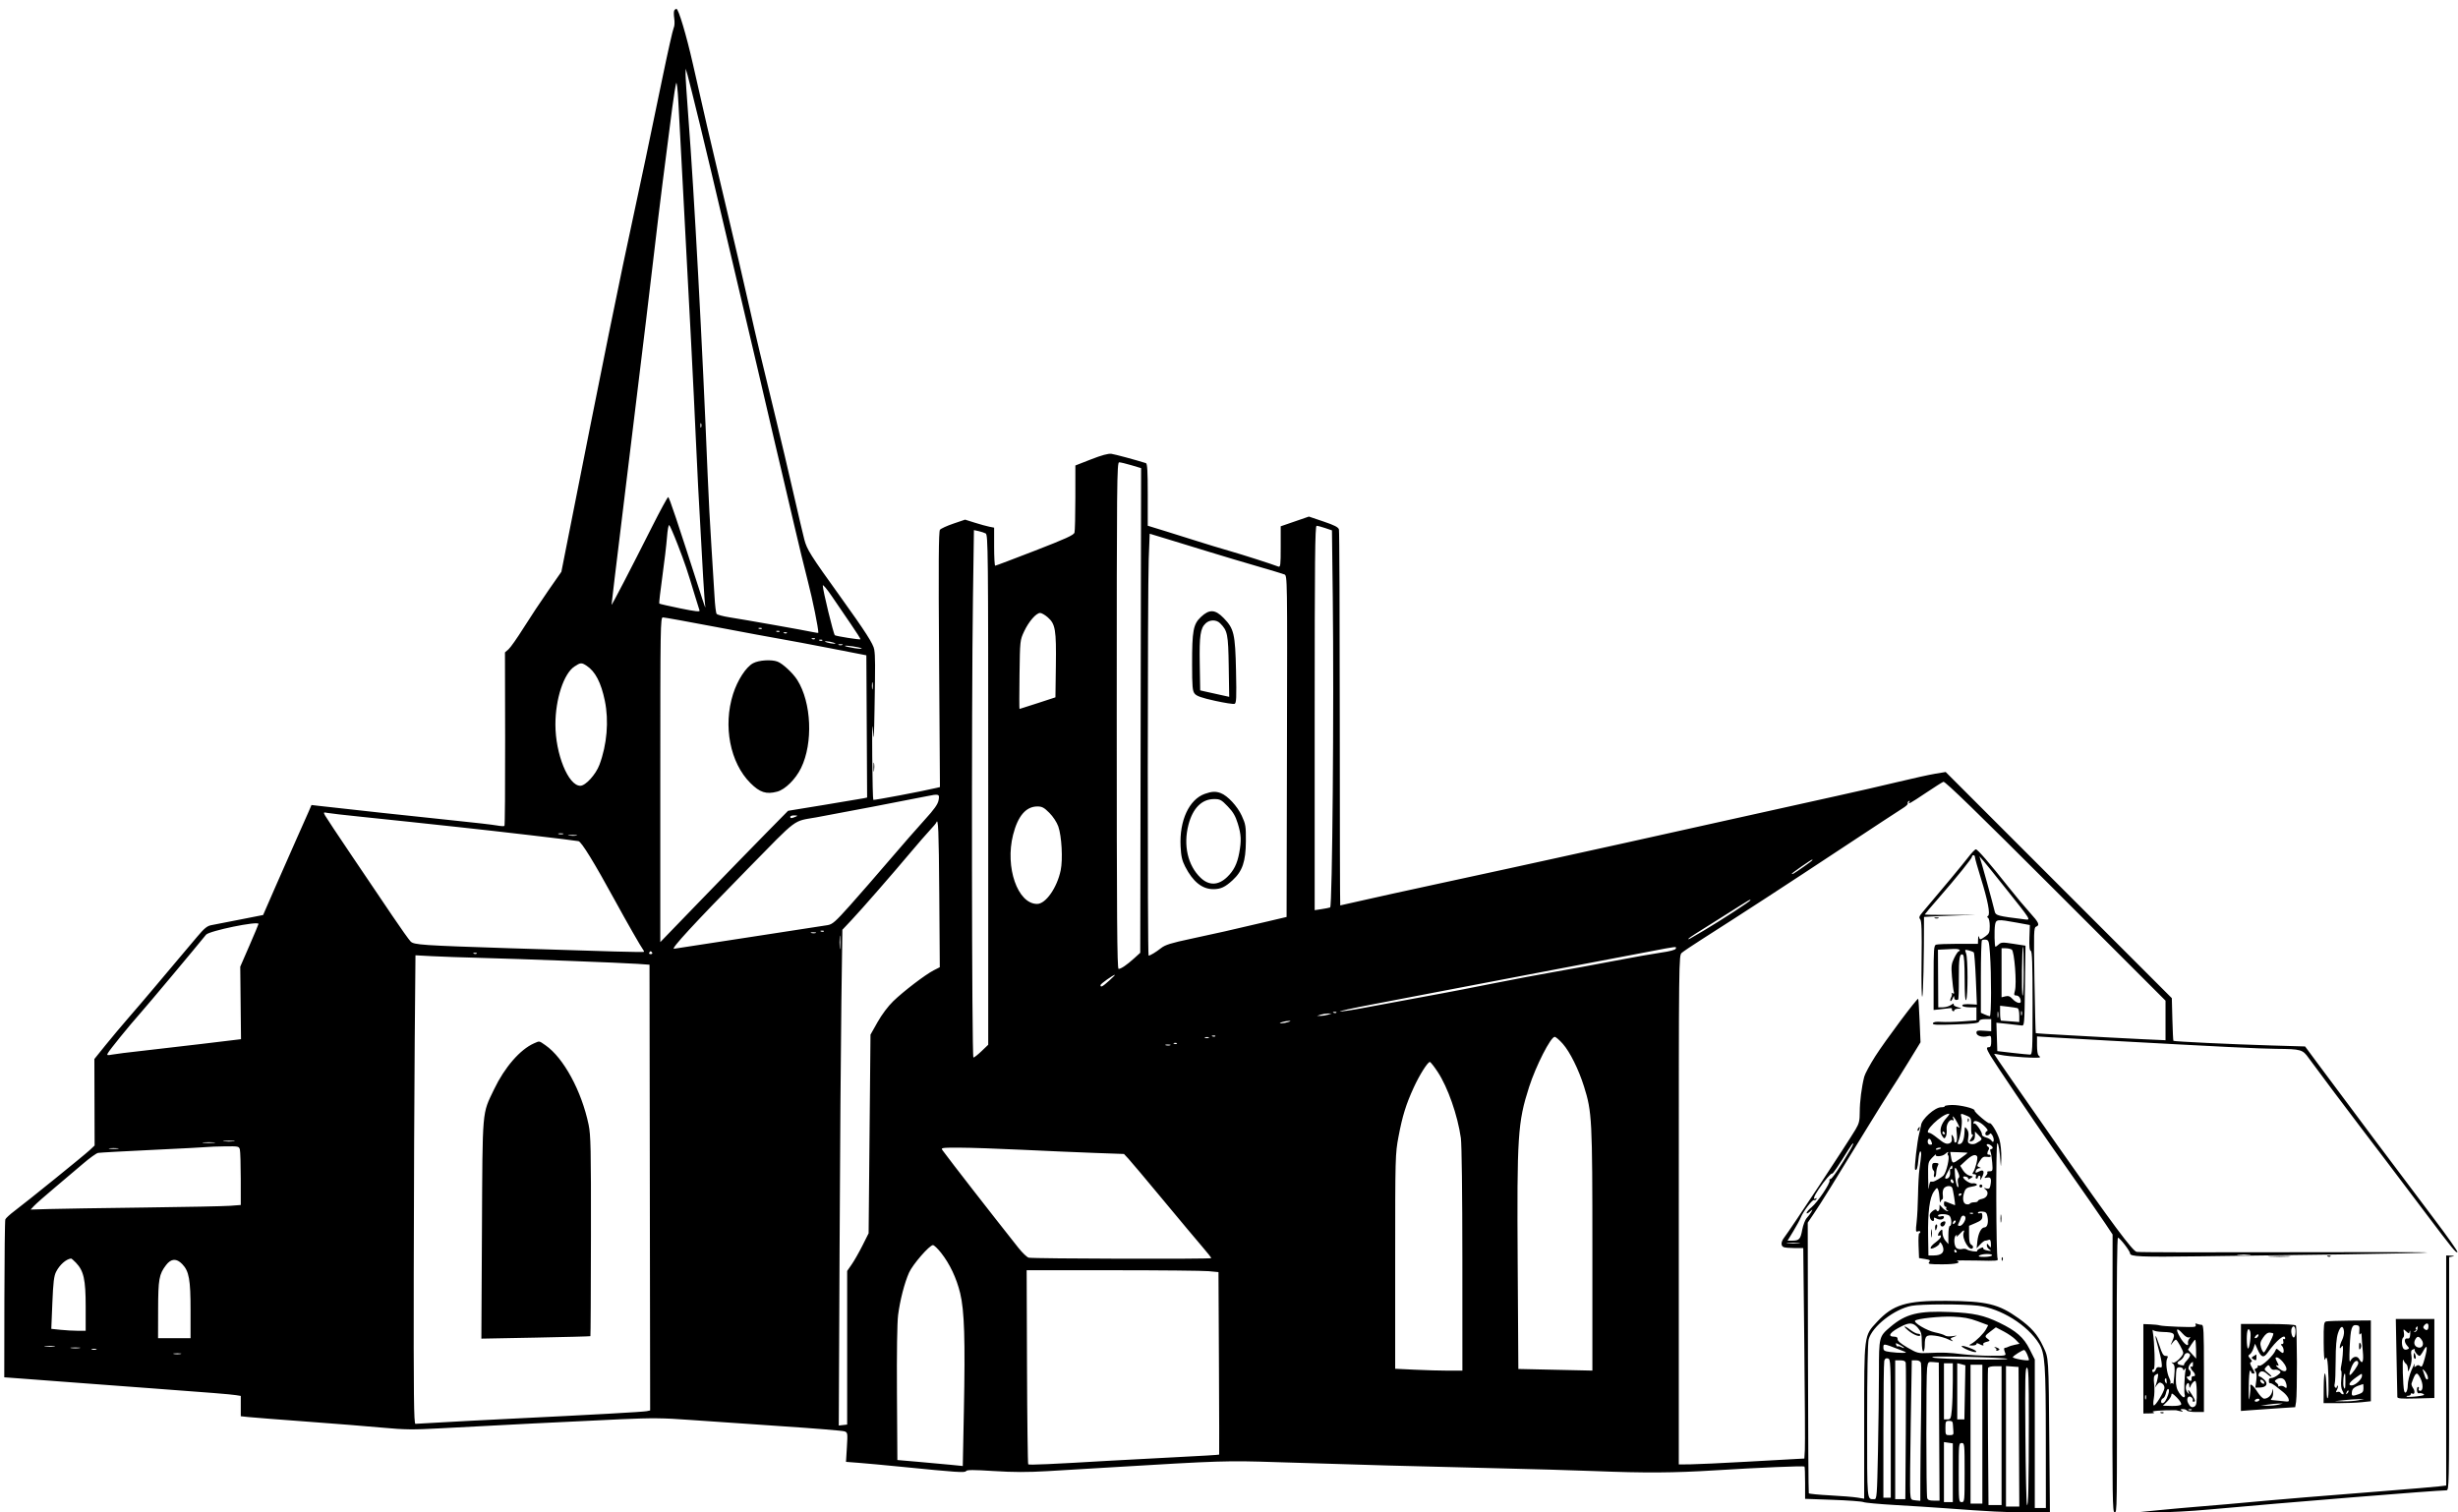 <svg id="svg" version="1.1" width="1664" height="1024" xmlns="http://www.w3.org/2000/svg"><path d="M456.456 7.071 C 456.092 7.660,456.091 10.118,456.453 12.533 C 456.821 14.991,456.661 17.764,456.090 18.833 C 455.528 19.882,452.146 34.862,448.575 52.121 C 438.469 100.965,434.301 120.829,430.051 140.402 C 419.213 190.324,408.545 242.883,382.473 374.813 L 380.039 387.125 371.200 399.813 C 366.339 406.791,358.831 418.125,354.515 425.000 C 350.200 431.875,345.584 438.445,344.257 439.599 L 341.846 441.698 341.959 500.146 C 342.022 532.292,341.817 558.849,341.505 559.162 C 341.192 559.474,338.838 559.338,336.273 558.859 C 333.709 558.380,320.560 556.861,307.055 555.484 C 285.971 553.334,228.488 547.107,215.189 545.532 L 210.878 545.022 208.835 549.761 C 207.711 552.367,204.168 560.350,200.961 567.500 C 197.754 574.650,191.304 589.275,186.628 600.000 L 178.127 619.500 162.313 622.617 C 153.616 624.332,144.925 626.028,143.000 626.386 C 140.246 626.899,138.221 628.561,133.500 634.183 C 130.200 638.113,124.575 644.780,121.000 648.999 C 117.425 653.217,110.225 661.768,105.000 668.001 C 99.775 674.233,91.740 683.645,87.145 688.916 C 82.549 694.187,75.437 702.662,71.339 707.748 L 63.888 716.996 63.970 746.277 L 64.051 775.558 60.775 778.639 C 57.046 782.146,18.414 813.402,9.836 819.852 C 6.720 822.194,3.919 824.769,3.611 825.572 C 3.302 826.376,3.014 850.764,2.969 879.767 L 2.889 932.500 13.195 933.258 C 18.863 933.675,35.650 934.938,50.500 936.065 C 65.350 937.192,89.200 938.974,103.500 940.025 C 141.796 942.840,156.113 943.998,159.750 944.575 L 163.000 945.091 163.000 951.973 L 163.000 958.856 168.250 959.413 C 171.137 959.720,189.025 961.114,208.000 962.513 C 226.975 963.911,250.150 965.768,259.500 966.639 C 273.943 967.985,279.658 968.049,297.500 967.065 C 330.037 965.271,392.846 962.111,420.500 960.877 C 441.511 959.940,448.931 960.014,467.000 961.343 C 478.825 962.213,506.725 964.128,529.000 965.599 C 551.275 967.070,570.495 968.644,571.711 969.097 C 573.846 969.893,573.901 970.256,573.317 979.830 L 572.714 989.740 581.607 990.426 C 586.498 990.804,599.050 991.964,609.500 993.005 C 648.418 996.882,653.256 997.204,654.019 995.970 C 654.564 995.088,659.084 995.085,672.769 995.958 C 686.047 996.805,695.639 996.821,709.150 996.021 C 719.243 995.423,738.300 994.284,751.500 993.489 C 826.824 988.952,830.236 988.844,864.000 989.937 C 914.899 991.586,963.690 992.939,1011.500 994.028 C 1035.700 994.579,1066.300 995.461,1079.500 995.987 C 1113.702 997.351,1133.042 997.231,1161.000 995.483 C 1190.566 993.634,1221.013 992.345,1221.584 992.917 C 1221.813 993.146,1222.000 998.160,1222.000 1004.058 L 1222.000 1014.783 1240.750 1015.450 C 1251.063 1015.817,1260.400 1016.508,1261.500 1016.986 C 1262.600 1017.463,1272.275 1018.356,1283.000 1018.969 C 1293.725 1019.583,1308.350 1020.520,1315.500 1021.052 C 1346.157 1023.334,1358.376 1023.960,1372.621 1023.979 L 1387.743 1024.000 1387.354 978.750 C 1386.823 917.083,1386.996 919.815,1383.091 911.474 C 1379.376 903.542,1375.122 898.684,1366.500 892.528 C 1352.938 882.844,1345.027 880.939,1317.500 880.729 C 1290.564 880.523,1281.518 883.272,1270.706 894.951 C 1261.779 904.593,1262.000 902.862,1262.000 963.023 L 1262.000 1014.683 1257.250 1013.917 C 1254.638 1013.496,1246.297 1012.824,1238.716 1012.425 C 1231.135 1012.026,1224.744 1011.394,1224.514 1011.022 C 1224.284 1010.650,1224.027 969.271,1223.942 919.069 L 1223.789 827.793 1228.277 821.146 C 1232.926 814.262,1241.513 800.440,1263.469 764.500 C 1270.525 752.950,1277.966 741.025,1280.004 738.000 C 1282.043 734.975,1287.407 726.462,1291.924 719.081 L 1300.137 705.663 1299.524 691.120 C 1299.187 683.122,1298.756 676.422,1298.565 676.232 C 1297.912 675.579,1276.061 704.837,1269.504 715.144 C 1265.895 720.818,1262.538 727.044,1262.043 728.980 C 1260.267 735.930,1259.000 745.857,1259.000 752.821 C 1259.000 758.828,1258.565 760.645,1256.151 764.706 C 1250.555 774.121,1212.063 832.432,1207.845 837.885 C 1205.582 840.810,1205.470 843.583,1207.582 844.393 C 1208.452 844.727,1211.773 845.000,1214.962 845.000 L 1220.759 845.000 1221.469 910.250 C 1221.859 946.137,1222.026 978.200,1221.839 981.500 L 1221.500 987.500 1217.000 987.731 C 1214.525 987.858,1199.000 988.723,1182.500 989.652 C 1166.000 990.582,1148.900 991.378,1144.500 991.421 L 1136.500 991.500 1136.500 819.190 C 1136.500 648.132,1136.515 646.866,1138.500 645.120 C 1139.600 644.153,1145.675 640.063,1152.000 636.032 C 1181.025 617.535,1209.030 599.305,1248.000 573.542 C 1268.075 560.270,1286.190 548.381,1288.256 547.120 C 1290.322 545.860,1291.777 544.449,1291.490 543.984 C 1291.203 543.519,1291.494 542.813,1292.138 542.415 C 1292.869 541.963,1293.041 542.124,1292.595 542.845 C 1291.285 544.966,1292.997 544.047,1303.565 536.957 C 1309.339 533.083,1314.769 529.642,1315.633 529.311 C 1316.757 528.879,1338.359 549.862,1391.602 603.102 L 1466.000 677.495 1466.000 690.887 L 1466.000 704.279 1450.750 703.588 C 1442.362 703.207,1432.575 702.708,1429.000 702.479 C 1425.425 702.249,1412.600 701.544,1400.500 700.912 C 1388.400 700.281,1378.355 699.635,1378.178 699.477 C 1378.002 699.319,1377.594 683.185,1377.272 663.624 C 1376.738 631.112,1376.830 628.003,1378.344 627.422 C 1381.066 626.377,1380.295 624.613,1374.176 617.895 C 1370.972 614.378,1364.610 606.775,1360.038 601.000 C 1346.798 584.277,1338.773 574.997,1337.594 575.043 C 1336.992 575.066,1334.712 577.429,1332.528 580.293 C 1329.243 584.598,1315.086 601.640,1301.601 617.522 C 1299.210 620.338,1298.920 621.199,1299.949 622.438 C 1300.895 623.578,1301.111 630.318,1300.848 650.413 C 1300.652 665.342,1300.866 675.930,1301.340 674.693 C 1301.978 673.027,1302.500 648.768,1302.500 620.810 C 1302.500 620.706,1310.375 620.337,1320.000 619.990 L 1337.500 619.360 1320.249 619.430 C 1310.761 619.468,1302.998 619.342,1302.999 619.150 C 1302.999 618.957,1307.181 614.007,1312.291 608.150 C 1324.794 593.819,1335.000 581.155,1335.000 579.970 C 1335.000 579.437,1335.450 579.000,1336.000 579.000 C 1336.550 579.000,1337.000 579.631,1337.000 580.401 C 1337.000 581.172,1338.806 587.584,1341.014 594.651 C 1345.688 609.615,1347.495 619.076,1345.871 620.080 C 1345.096 620.559,1345.102 620.945,1345.893 621.434 C 1346.502 621.810,1347.000 624.311,1347.000 626.991 C 1347.000 631.228,1346.621 632.134,1344.096 633.932 C 1340.566 636.445,1340.269 636.467,1339.689 634.250 C 1339.438 633.288,1339.180 633.962,1339.116 635.750 L 1339.000 639.000 1325.582 639.000 C 1318.202 639.000,1311.452 639.273,1310.582 639.607 C 1309.206 640.135,1309.000 643.058,1309.000 662.012 L 1309.000 683.810 1313.250 683.356 C 1315.588 683.106,1318.499 682.764,1319.720 682.595 C 1320.941 682.427,1321.721 682.643,1321.453 683.075 C 1321.186 683.508,1321.425 684.144,1321.984 684.490 C 1322.543 684.835,1323.000 684.641,1323.000 684.059 C 1323.000 683.477,1324.237 682.959,1325.750 682.910 C 1328.423 682.822,1328.408 682.793,1325.214 681.872 C 1323.160 681.279,1322.192 680.499,1322.630 679.789 C 1323.016 679.165,1322.257 679.407,1320.943 680.327 C 1319.630 681.247,1317.114 682.000,1315.353 682.000 L 1312.151 682.000 1312.043 662.500 L 1311.936 643.000 1315.718 642.814 C 1317.798 642.711,1320.977 642.552,1322.782 642.461 C 1324.587 642.369,1326.301 642.678,1326.591 643.147 C 1326.881 643.616,1326.682 644.000,1326.148 644.000 C 1325.615 644.000,1324.183 646.056,1322.966 648.570 C 1321.011 652.609,1320.833 654.090,1321.430 661.320 C 1321.802 665.819,1322.355 670.344,1322.660 671.375 C 1323.068 672.754,1322.855 673.042,1321.857 672.465 C 1321.111 672.033,1320.822 672.036,1321.215 672.471 C 1321.608 672.907,1321.459 674.142,1320.884 675.217 C 1320.309 676.292,1320.090 677.423,1320.397 677.731 C 1320.705 678.039,1321.388 677.213,1321.915 675.895 C 1322.610 674.157,1322.891 673.980,1322.937 675.250 C 1322.994 676.837,1324.014 677.413,1325.597 676.750 C 1325.926 676.612,1326.146 670.200,1326.087 662.500 C 1325.983 648.816,1326.641 645.042,1328.888 646.431 C 1329.626 646.887,1330.005 652.391,1330.015 662.809 C 1330.026 673.309,1330.351 678.004,1331.000 677.000 C 1332.291 675.002,1332.276 648.857,1330.982 645.452 C 1330.003 642.877,1330.070 642.800,1332.732 643.458 C 1334.254 643.834,1335.809 644.447,1336.186 644.821 C 1336.564 645.194,1337.194 653.304,1337.587 662.841 L 1338.301 680.182 1335.401 679.985 C 1330.222 679.633,1327.869 679.979,1328.500 681.000 C 1328.840 681.550,1331.116 682.000,1333.559 682.000 L 1338.000 682.000 1338.000 686.407 L 1338.000 690.813 1328.657 691.514 C 1323.519 691.899,1316.998 692.054,1314.168 691.857 C 1310.563 691.607,1308.869 691.895,1308.516 692.818 C 1308.105 693.888,1310.966 694.030,1323.755 693.571 C 1336.645 693.110,1339.559 692.735,1339.823 691.504 C 1340.044 690.476,1341.389 690.000,1344.073 690.000 L 1348.000 690.000 1348.000 694.097 L 1348.000 698.193 1342.999 697.847 C 1338.791 697.555,1337.999 697.774,1337.999 699.231 C 1338.000 701.274,1341.888 702.496,1345.500 701.589 C 1347.856 700.998,1348.000 701.193,1348.000 704.981 C 1348.000 707.887,1347.585 709.000,1346.500 709.000 C 1344.482 709.000,1344.609 709.774,1347.440 714.725 C 1349.698 718.675,1376.825 758.896,1387.754 774.500 C 1414.062 812.060,1421.317 822.493,1425.413 828.657 L 1430.170 835.814 1430.068 929.907 C 1429.977 1013.403,1430.136 1024.000,1431.483 1024.000 C 1433.232 1024.000,1433.215 1025.311,1433.004 909.750 C 1432.925 866.112,1433.237 838.000,1433.803 838.000 C 1435.049 838.000,1442.000 846.990,1442.000 848.603 C 1442.000 850.803,1449.311 851.115,1488.500 850.589 C 1509.400 850.308,1552.675 849.723,1584.667 849.289 C 1616.659 848.855,1643.059 848.275,1643.334 848.000 C 1643.609 847.725,1599.935 847.646,1546.280 847.824 C 1492.626 848.002,1447.700 847.890,1446.444 847.575 C 1443.591 846.859,1430.450 829.191,1392.836 775.500 C 1367.854 739.841,1350.000 714.062,1350.000 713.653 C 1350.000 713.411,1351.912 713.650,1354.250 714.184 C 1359.720 715.435,1381.000 716.734,1381.000 715.817 C 1381.000 715.432,1380.550 714.840,1380.000 714.500 C 1379.450 714.160,1379.000 711.144,1379.000 707.799 L 1379.000 701.715 1389.750 702.378 C 1395.662 702.743,1412.650 703.712,1427.500 704.533 C 1502.095 708.653,1529.592 710.006,1541.000 710.116 C 1557.867 710.279,1558.778 710.540,1562.988 716.426 C 1566.806 721.765,1591.055 754.115,1597.900 763.000 C 1603.795 770.654,1622.691 795.609,1641.378 820.419 C 1660.515 845.829,1662.756 848.577,1663.624 847.709 C 1663.998 847.335,1656.723 837.010,1647.457 824.765 C 1629.886 801.542,1582.325 738.030,1568.500 719.324 L 1560.500 708.500 1537.000 707.803 C 1510.467 707.016,1471.843 705.176,1471.343 704.676 C 1471.161 704.494,1470.844 697.921,1470.638 690.069 L 1470.265 675.793 1393.721 599.235 L 1317.177 522.678 1310.103 523.846 C 1306.213 524.488,1294.811 526.998,1284.765 529.424 C 1274.719 531.849,1256.150 536.102,1243.500 538.875 C 1230.850 541.648,1196.200 549.332,1166.500 555.951 C 1112.357 568.016,1081.775 574.784,1051.000 581.509 C 1041.925 583.492,1027.525 586.642,1019.000 588.508 C 1010.475 590.374,988.650 595.106,970.500 599.023 C 952.350 602.941,930.776 607.688,922.557 609.573 C 914.338 611.458,907.476 613.000,907.307 613.000 C 907.138 613.000,906.994 556.188,906.986 486.750 C 906.979 417.313,906.728 359.588,906.428 358.472 C 906.016 356.941,903.461 355.625,895.988 353.095 L 886.092 349.745 876.546 353.036 L 867.000 356.326 867.000 370.270 C 867.000 382.865,866.839 384.152,865.336 383.575 C 860.553 381.740,841.195 375.545,832.000 372.908 C 826.225 371.251,816.775 368.383,811.000 366.535 C 805.225 364.686,795.212 361.546,788.750 359.557 L 777.000 355.942 777.000 334.939 C 777.000 319.012,776.698 313.843,775.750 313.549 C 768.327 311.242,754.853 307.613,752.407 307.262 C 750.329 306.963,745.820 308.184,738.657 310.985 L 728.000 315.152 727.986 336.826 C 727.979 348.747,727.721 359.437,727.413 360.583 C 726.965 362.252,721.650 364.684,700.641 372.833 C 686.223 378.425,674.106 383.000,673.714 383.000 C 673.321 383.000,673.000 377.206,673.000 370.125 L 673.000 357.250 669.750 356.608 C 667.962 356.255,663.538 355.035,659.918 353.897 L 653.336 351.827 645.418 354.514 C 641.063 355.992,636.971 357.870,636.325 358.689 C 635.436 359.815,635.292 381.150,635.733 446.530 L 636.316 532.883 633.908 533.461 C 624.735 535.665,591.597 541.930,591.202 541.535 C 590.934 541.267,590.609 528.100,590.480 512.274 C 590.338 494.855,590.515 487.644,590.927 494.000 C 591.512 503.007,591.669 501.016,592.036 480.000 C 592.567 449.557,592.542 444.436,591.846 439.823 C 591.278 436.057,585.997 427.815,568.890 404.000 C 548.447 375.540,546.305 372.134,544.478 365.185 C 543.655 362.058,540.308 347.800,537.039 333.500 C 533.770 319.200,528.627 297.375,525.610 285.000 C 515.076 241.786,512.123 229.355,507.554 209.000 C 505.023 197.725,501.667 183.100,500.097 176.500 C 498.526 169.900,495.148 155.500,492.589 144.500 C 490.031 133.500,486.574 118.875,484.907 112.000 C 481.815 99.244,476.465 76.045,468.995 43.000 C 464.641 23.742,459.337 6.000,457.933 6.000 C 457.485 6.000,456.820 6.482,456.456 7.071 M473.868 84.500 C 477.747 100.450,485.235 131.950,490.508 154.500 C 495.781 177.050,502.075 203.825,504.495 214.000 C 506.915 224.175,510.518 239.475,512.503 248.000 C 514.488 256.525,517.900 271.150,520.086 280.500 C 522.273 289.850,524.315 298.625,524.626 300.000 C 524.936 301.375,526.742 309.025,528.640 317.000 C 530.538 324.975,534.542 342.075,537.539 355.000 C 540.536 367.925,544.790 385.437,546.993 393.915 C 550.102 405.877,554.000 425.053,554.000 428.383 C 554.000 428.605,552.305 428.407,550.233 427.941 C 545.624 426.905,504.435 419.612,493.760 417.940 C 489.503 417.274,485.623 416.227,485.138 415.614 C 484.653 415.001,484.002 409.550,483.691 403.500 C 483.380 397.450,482.445 382.375,481.614 370.000 C 480.783 357.625,479.622 335.575,479.035 321.000 C 475.555 234.607,469.925 130.348,465.967 78.976 C 464.885 64.937,464.047 51.887,464.104 49.976 L 464.208 46.500 465.512 51.000 C 466.229 53.475,469.990 68.550,473.868 84.500 M462.536 131.000 C 466.688 207.729,469.768 267.694,470.961 295.000 C 471.968 318.041,472.761 333.110,475.977 390.280 C 476.527 400.058,477.206 409.283,477.487 410.780 C 477.768 412.276,476.839 409.900,475.424 405.500 C 457.998 351.327,453.034 336.509,452.331 336.561 C 451.874 336.594,446.981 345.594,441.458 356.561 C 426.972 385.324,414.000 410.313,414.000 409.454 C 414.000 408.734,416.421 388.651,423.518 330.500 C 425.398 315.100,428.498 289.675,430.408 274.000 C 432.317 258.325,435.470 232.450,437.413 216.500 C 439.356 200.550,442.086 177.600,443.479 165.500 C 445.875 144.698,450.584 107.161,455.052 73.253 C 456.157 64.867,457.384 57.217,457.780 56.253 C 458.176 55.289,458.830 61.025,459.233 69.000 C 459.636 76.975,461.122 104.875,462.536 131.000 M474.662 289.250 C 474.385 289.938,474.158 289.375,474.158 288.000 C 474.158 286.625,474.385 286.063,474.662 286.750 C 474.940 287.438,474.940 288.563,474.662 289.250 M765.892 314.968 L 772.500 316.936 772.208 481.008 L 771.916 645.081 767.827 648.790 C 762.840 653.314,758.918 655.985,757.250 655.993 C 756.255 655.999,756.000 621.037,756.000 484.500 C 756.000 326.123,756.126 313.000,757.642 313.000 C 758.545 313.000,762.258 313.885,765.892 314.968 M458.803 368.770 C 463.670 381.338,465.269 386.080,470.437 403.263 C 471.887 408.082,473.302 412.623,473.582 413.353 C 473.963 414.347,470.665 413.977,460.415 411.876 C 452.894 410.335,446.550 408.883,446.317 408.651 C 446.085 408.418,447.018 400.189,448.391 390.364 C 449.764 380.539,451.178 368.561,451.534 363.747 C 451.889 358.932,452.561 355.229,453.027 355.517 C 453.493 355.805,456.093 361.769,458.803 368.770 M897.171 357.542 L 901.697 359.085 902.251 404.792 C 903.120 476.684,901.958 613.802,900.473 614.372 C 899.804 614.629,897.173 615.151,894.628 615.533 L 890.000 616.227 890.000 486.114 C 890.000 378.917,890.233 356.000,891.322 356.000 C 892.049 356.000,894.681 356.694,897.171 357.542 M667.250 361.153 C 668.906 362.021,669.000 371.307,669.000 534.707 L 669.000 707.343 664.482 711.671 C 661.998 714.052,659.523 716.000,658.982 716.000 C 657.849 716.000,657.606 477.889,658.665 404.707 L 659.327 358.913 662.414 359.575 C 664.111 359.939,666.288 360.649,667.250 361.153 M819.000 373.777 C 828.075 376.569,842.700 380.932,851.500 383.473 C 860.300 386.015,868.400 388.462,869.500 388.912 C 871.486 389.723,871.498 390.546,871.242 505.276 L 870.983 620.822 857.742 623.942 C 832.408 629.910,823.399 631.950,806.500 635.543 C 792.727 638.472,788.836 639.682,786.000 641.917 C 782.511 644.667,778.640 647.000,777.566 647.000 C 776.778 647.000,776.859 399.380,777.654 378.422 L 778.302 361.344 790.401 365.023 C 797.055 367.047,809.925 370.986,819.000 373.777 M575.975 422.500 C 579.747 428.000,582.690 432.643,582.516 432.817 C 582.061 433.273,566.250 430.779,565.184 430.083 C 564.267 429.484,557.000 399.600,557.000 396.428 C 557.000 395.456,559.726 398.675,563.059 403.581 C 566.391 408.486,572.203 417.000,575.975 422.500 M812.957 417.750 C 807.793 422.633,806.993 426.963,807.022 449.886 C 807.041 465.055,807.284 467.799,808.772 469.656 C 810.071 471.276,813.460 472.468,822.412 474.451 C 828.964 475.902,834.976 476.839,835.772 476.534 C 836.994 476.065,837.147 472.593,836.752 454.239 C 836.212 429.136,835.403 425.656,828.441 418.492 C 822.625 412.508,818.699 412.320,812.957 417.750 M709.331 417.986 C 714.472 422.500,715.121 426.403,714.790 450.813 L 714.500 472.126 702.500 476.053 C 695.900 478.213,690.358 479.985,690.184 479.990 C 690.009 479.996,690.009 469.538,690.184 456.750 C 690.498 433.677,690.521 433.454,693.304 427.500 C 696.435 420.800,701.473 415.000,704.161 415.000 C 705.134 415.000,707.461 416.344,709.331 417.986 M485.011 424.550 C 503.980 428.153,523.775 431.824,529.000 432.708 C 534.225 433.592,549.300 436.421,562.500 438.994 L 586.500 443.673 586.760 491.815 L 587.019 539.957 584.760 540.452 C 583.517 540.724,571.476 542.747,558.002 544.947 L 533.504 548.948 518.468 564.224 C 510.199 572.626,490.735 592.630,475.216 608.677 L 447.000 637.854 447.000 527.927 C 447.000 423.632,447.090 418.000,448.761 418.000 C 449.730 418.000,466.043 420.948,485.011 424.550 M825.947 421.947 C 831.030 427.030,831.481 429.271,831.821 451.143 L 832.142 471.786 825.321 470.286 C 821.570 469.460,817.150 468.478,815.500 468.103 L 812.500 467.420 812.198 449.460 C 811.875 430.321,812.600 425.382,816.228 422.002 C 818.958 419.459,823.433 419.433,825.947 421.947 M515.729 425.604 C 515.397 425.936,514.534 425.972,513.813 425.683 C 513.015 425.364,513.252 425.127,514.417 425.079 C 515.471 425.036,516.061 425.272,515.729 425.604 M527.729 427.604 C 527.397 427.936,526.534 427.972,525.813 427.683 C 525.015 427.364,525.252 427.127,526.417 427.079 C 527.471 427.036,528.061 427.272,527.729 427.604 M532.729 428.604 C 532.397 428.936,531.534 428.972,530.813 428.683 C 530.015 428.364,530.252 428.127,531.417 428.079 C 532.471 428.036,533.061 428.272,532.729 428.604 M551.729 432.604 C 551.397 432.936,550.534 432.972,549.813 432.683 C 549.015 432.364,549.252 432.127,550.417 432.079 C 551.471 432.036,552.061 432.272,551.729 432.604 M556.729 433.604 C 556.397 433.936,555.534 433.972,554.813 433.683 C 554.015 433.364,554.252 433.127,555.417 433.079 C 556.471 433.036,557.061 433.272,556.729 433.604 M564.000 435.000 C 565.980 435.634,566.084 435.801,564.500 435.801 C 563.400 435.801,561.375 435.440,560.000 435.000 C 558.020 434.366,557.916 434.199,559.500 434.199 C 560.600 434.199,562.625 434.560,564.000 435.000 M570.250 436.662 C 569.563 436.940,568.438 436.940,567.750 436.662 C 567.063 436.385,567.625 436.158,569.000 436.158 C 570.375 436.158,570.938 436.385,570.250 436.662 M583.308 438.982 C 583.752 439.385,581.518 439.308,578.344 438.810 C 575.169 438.312,572.339 437.672,572.054 437.387 C 571.244 436.577,582.401 438.158,583.308 438.982 M509.873 449.005 C 505.059 451.549,499.298 460.400,496.271 469.902 C 489.395 491.489,494.232 516.391,507.968 530.128 C 514.386 536.546,518.738 537.947,526.137 535.976 C 531.574 534.528,538.614 527.543,542.329 519.912 C 550.548 503.027,549.364 475.625,539.756 460.406 C 536.804 455.729,529.883 449.286,526.383 447.955 C 522.237 446.379,513.831 446.913,509.873 449.005 M397.177 450.778 C 403.003 454.621,406.922 462.171,409.455 474.436 C 412.270 488.065,410.923 504.111,405.820 517.752 C 403.334 524.395,396.421 532.000,392.868 532.000 C 384.729 532.000,376.000 510.536,376.000 490.523 C 376.000 473.264,381.655 456.046,388.898 451.250 C 392.983 448.545,393.726 448.503,397.177 450.778 M590.707 466.238 C 590.468 467.482,590.263 466.700,590.252 464.500 C 590.241 462.300,590.437 461.282,590.687 462.238 C 590.937 463.194,590.946 464.994,590.707 466.238 M591.286 519.500 C 591.294 522.250,591.488 523.256,591.718 521.736 C 591.947 520.216,591.941 517.966,591.704 516.736 C 591.467 515.506,591.279 516.750,591.286 519.500 M815.655 537.459 C 804.971 541.268,798.352 555.583,799.221 573.000 C 799.555 579.692,800.215 582.609,802.321 586.713 C 807.602 597.003,813.839 602.000,821.403 602.000 C 826.387 602.000,829.388 600.606,834.455 595.934 C 841.127 589.785,843.330 583.292,843.424 569.500 C 843.494 559.400,843.264 557.989,840.615 552.253 C 837.633 545.796,831.083 538.743,826.427 536.972 C 823.031 535.681,820.294 535.805,815.655 537.459 M635.393 541.750 C 634.869 544.566,632.535 547.867,626.026 555.000 C 621.257 560.225,610.439 572.600,601.985 582.500 C 593.531 592.400,581.535 606.177,575.328 613.116 C 565.542 624.055,563.541 625.815,560.271 626.361 C 558.197 626.708,534.450 630.367,507.500 634.493 C 480.550 638.620,457.513 642.154,456.306 642.349 C 453.741 642.761,469.741 625.406,505.952 588.499 C 540.917 552.861,536.348 556.295,552.700 553.365 C 565.482 551.074,616.712 541.269,627.000 539.144 C 635.697 537.347,636.184 537.499,635.393 541.750 M831.123 545.934 C 834.755 549.702,836.366 552.444,837.939 557.539 C 840.275 565.101,840.469 569.097,838.909 577.535 C 837.562 584.820,835.208 589.509,830.744 593.795 C 824.750 599.550,818.449 599.716,812.755 594.270 C 804.095 585.985,800.958 572.304,804.544 558.460 C 807.473 547.155,813.593 541.011,821.934 541.004 C 825.939 541.000,826.827 541.477,831.123 545.934 M710.370 550.317 C 712.913 552.860,715.409 556.663,716.442 559.567 C 718.729 565.997,719.591 581.835,718.057 589.224 C 715.603 601.048,707.932 612.000,702.106 612.000 C 688.914 612.000,680.271 587.185,685.820 565.242 C 689.054 552.451,694.556 546.020,702.276 546.007 C 705.399 546.001,706.800 546.747,710.370 550.317 M244.500 552.993 C 255.500 554.117,270.350 555.673,277.500 556.451 C 284.650 557.229,299.500 558.823,310.500 559.995 C 336.522 562.765,388.900 568.906,391.620 569.506 C 393.679 569.959,402.182 583.806,416.486 610.000 C 424.171 624.072,434.038 641.321,435.236 642.774 C 435.813 643.475,436.108 644.225,435.892 644.442 C 435.508 644.825,413.230 644.227,345.000 642.003 C 285.531 640.064,280.260 639.705,277.989 637.434 C 276.895 636.340,271.388 628.603,265.750 620.241 C 260.113 611.879,247.812 593.664,238.416 579.763 C 229.019 565.861,220.767 553.433,220.078 552.145 C 218.879 549.905,218.948 549.827,221.662 550.376 C 223.223 550.692,233.500 551.870,244.500 552.993 M538.500 553.000 C 535.769 554.174,535.000 554.174,535.000 553.000 C 535.000 552.450,536.237 552.032,537.750 552.070 C 540.187 552.133,540.272 552.238,538.500 553.000 M635.858 605.425 L 636.215 654.850 632.112 656.943 C 626.438 659.837,611.681 671.101,604.691 677.873 C 601.215 681.239,596.958 686.915,594.092 692.000 L 589.302 700.500 588.665 767.744 L 588.028 834.988 583.883 843.244 C 581.603 847.785,578.335 853.525,576.619 856.000 L 573.500 860.500 573.500 912.500 L 573.500 964.500 570.664 964.825 L 567.829 965.149 568.371 846.325 C 568.669 780.971,569.216 705.450,569.587 678.500 L 570.262 629.500 576.387 623.000 C 583.224 615.746,604.044 591.890,616.934 576.542 C 621.573 571.019,627.198 564.553,629.434 562.173 C 631.670 559.794,633.650 557.431,633.833 556.923 C 635.180 553.195,635.543 561.894,635.858 605.425 M381.269 564.656 C 380.592 564.930,379.242 564.947,378.269 564.693 C 377.296 564.439,377.850 564.215,379.500 564.195 C 381.150 564.175,381.946 564.382,381.269 564.656 M390.264 565.704 C 389.034 565.941,386.784 565.947,385.264 565.718 C 383.744 565.488,384.750 565.294,387.500 565.286 C 390.250 565.279,391.494 565.467,390.264 565.704 M1356.998 600.500 C 1375.337 623.482,1375.037 623.002,1370.752 622.473 C 1352.283 620.191,1350.999 619.854,1350.373 617.126 C 1349.085 611.516,1340.783 581.453,1340.260 580.503 C 1338.913 578.061,1342.742 582.635,1356.998 600.500 M1227.000 582.355 C 1227.000 582.695,1216.857 589.886,1214.250 591.395 C 1213.563 591.792,1213.000 591.876,1213.000 591.580 C 1213.000 591.109,1226.063 582.000,1226.739 582.000 C 1226.883 582.000,1227.000 582.160,1227.000 582.355 M1185.000 609.496 C 1185.000 610.149,1164.898 623.220,1153.500 629.978 C 1142.576 636.455,1143.000 636.226,1143.000 635.645 C 1143.000 635.385,1145.138 633.841,1147.750 632.214 C 1150.362 630.588,1159.700 624.705,1168.500 619.142 C 1185.213 608.576,1185.000 608.700,1185.000 609.496 M1309.750 621.662 C 1310.438 621.940,1311.563 621.940,1312.250 621.662 C 1312.938 621.385,1312.375 621.158,1311.000 621.158 C 1309.625 621.158,1309.063 621.385,1309.750 621.662 M1365.187 624.642 L 1374.160 626.283 1373.865 634.820 C 1373.656 640.853,1373.926 643.475,1374.785 643.762 C 1375.707 644.069,1376.000 652.574,1376.000 679.083 C 1376.000 711.668,1375.883 714.000,1374.250 714.006 C 1373.287 714.009,1367.916 713.481,1362.313 712.833 L 1352.125 711.655 1351.813 702.042 L 1351.500 692.430 1359.000 693.192 C 1363.125 693.610,1367.400 694.104,1368.500 694.289 C 1370.452 694.617,1370.509 693.974,1370.856 667.451 L 1371.212 640.277 1363.075 639.012 C 1355.826 637.884,1354.742 637.923,1353.140 639.373 C 1352.152 640.268,1351.138 641.000,1350.889 641.000 C 1350.221 641.000,1349.992 630.021,1350.582 626.250 C 1351.193 622.345,1352.093 622.246,1365.187 624.642 M175.000 625.533 C 175.000 625.826,172.218 632.464,168.819 640.283 L 162.638 654.500 162.897 679.039 L 163.156 703.579 136.328 706.805 C 121.573 708.579,102.975 710.739,95.000 711.604 C 87.025 712.469,78.604 713.526,76.288 713.953 C 72.586 714.634,72.182 714.532,72.958 713.114 C 74.286 710.685,87.426 694.501,94.972 686.000 C 100.125 680.196,131.771 642.404,139.490 632.837 C 141.593 630.230,175.000 623.359,175.000 625.533 M557.729 630.604 C 557.397 630.936,556.534 630.972,555.813 630.683 C 555.015 630.364,555.252 630.127,556.417 630.079 C 557.471 630.036,558.061 630.272,557.729 630.604 M552.269 631.656 C 551.592 631.930,550.242 631.947,549.269 631.693 C 548.296 631.439,548.850 631.215,550.500 631.195 C 552.150 631.175,552.946 631.382,552.269 631.656 M568.728 641.750 C 568.513 643.813,568.336 642.125,568.336 638.000 C 568.336 633.875,568.513 632.188,568.728 634.250 C 568.944 636.313,568.944 639.688,568.728 641.750 M1347.144 645.500 C 1348.176 659.925,1348.112 688.000,1347.047 688.000 C 1346.523 688.000,1344.948 687.478,1343.547 686.839 L 1341.000 685.679 1341.000 661.506 C 1341.000 648.211,1341.319 637.014,1341.709 636.624 C 1342.099 636.235,1343.336 636.047,1344.459 636.208 C 1346.284 636.469,1346.568 637.452,1347.144 645.500 M1134.433 642.314 C 1134.122 643.124,1130.397 644.120,1124.714 644.912 C 1119.647 645.619,1105.375 648.147,1093.000 650.529 C 1080.625 652.912,1062.400 656.264,1052.500 657.978 C 1042.600 659.692,1023.398 663.315,1009.830 666.028 C 996.261 668.742,981.411 671.629,976.830 672.444 C 969.045 673.830,956.430 676.169,922.619 682.498 C 914.984 683.927,908.017 684.957,907.138 684.788 C 906.258 684.619,915.879 682.520,928.519 680.124 C 941.158 677.728,962.750 673.594,976.500 670.937 C 990.250 668.279,1024.000 661.840,1051.500 656.628 C 1079.000 651.415,1108.475 645.812,1117.000 644.175 C 1135.539 640.616,1135.065 640.666,1134.433 642.314 M1369.970 658.250 C 1369.953 667.737,1369.608 674.825,1369.202 674.000 C 1368.446 672.461,1368.797 641.000,1369.570 641.000 C 1369.807 641.000,1369.986 648.763,1369.970 658.250 M1361.920 642.929 C 1363.703 644.058,1365.377 665.911,1364.051 670.750 C 1363.285 673.549,1363.413 674.000,1364.974 674.000 C 1366.640 674.000,1368.000 675.835,1368.000 678.082 C 1368.000 679.889,1364.862 678.954,1362.548 676.457 C 1360.727 674.492,1359.601 674.062,1357.595 674.565 L 1355.000 675.217 1355.000 658.608 L 1355.000 642.000 1357.750 642.015 C 1359.263 642.024,1361.139 642.435,1361.920 642.929 M441.500 645.000 C 441.840 645.550,441.390 646.000,440.500 646.000 C 439.610 646.000,439.160 645.550,439.500 645.000 C 439.840 644.450,440.290 644.000,440.500 644.000 C 440.710 644.000,441.160 644.450,441.500 645.000 M322.729 645.604 C 322.397 645.936,321.534 645.972,320.813 645.683 C 320.015 645.364,320.252 645.127,321.417 645.079 C 322.471 645.036,323.061 645.272,322.729 645.604 M325.000 648.524 C 352.959 649.244,421.205 651.840,431.602 652.579 L 439.704 653.155 439.918 804.042 L 440.132 954.929 437.816 955.424 C 435.392 955.943,400.669 957.877,346.500 960.510 C 328.900 961.365,307.300 962.500,298.500 963.031 C 289.700 963.562,281.924 963.997,281.219 963.998 C 280.186 964.000,279.969 944.460,280.096 862.750 C 280.183 807.063,280.480 735.687,280.757 704.138 L 281.259 646.776 292.380 647.373 C 298.496 647.702,313.175 648.219,325.000 648.524 M750.879 663.959 C 746.362 668.043,745.000 668.742,745.000 666.978 C 745.000 666.103,753.592 660.000,754.824 660.000 C 755.062 660.000,753.287 661.782,750.879 663.959 M1365.750 682.549 C 1366.508 682.785,1367.000 684.714,1367.000 687.452 L 1367.000 691.967 1361.250 691.522 C 1358.088 691.277,1355.162 691.060,1354.750 691.038 C 1354.338 691.017,1354.000 688.735,1354.000 685.966 L 1354.000 680.931 1359.250 681.546 C 1362.138 681.885,1365.063 682.336,1365.750 682.549 M1352.689 688.750 C 1352.438 689.712,1352.232 688.925,1352.232 687.000 C 1352.232 685.075,1352.438 684.288,1352.689 685.250 C 1352.941 686.212,1352.941 687.788,1352.689 688.750 M1368.662 687.250 C 1368.385 687.938,1368.158 687.375,1368.158 686.000 C 1368.158 684.625,1368.385 684.063,1368.662 684.750 C 1368.940 685.438,1368.940 686.563,1368.662 687.250 M904.729 685.604 C 904.397 685.936,903.534 685.972,902.813 685.683 C 902.015 685.364,902.252 685.127,903.417 685.079 C 904.471 685.036,905.061 685.272,904.729 685.604 M899.000 687.000 C 897.625 687.440,895.375 687.801,894.000 687.801 L 891.500 687.801 894.000 687.000 C 895.375 686.560,897.625 686.199,899.000 686.199 L 901.500 686.199 899.000 687.000 M872.000 692.000 C 870.625 692.440,868.600 692.801,867.500 692.801 C 865.916 692.801,866.020 692.634,868.000 692.000 C 869.375 691.560,871.400 691.199,872.500 691.199 C 874.084 691.199,873.980 691.366,872.000 692.000 M822.729 701.604 C 822.397 701.936,821.534 701.972,820.813 701.683 C 820.015 701.364,820.252 701.127,821.417 701.079 C 822.471 701.036,823.061 701.272,822.729 701.604 M818.250 702.662 C 817.563 702.940,816.438 702.940,815.750 702.662 C 815.063 702.385,815.625 702.158,817.000 702.158 C 818.375 702.158,818.938 702.385,818.250 702.662 M1058.000 706.737 C 1062.838 712.234,1068.697 724.035,1072.329 735.602 C 1077.756 752.881,1078.000 757.648,1078.000 846.358 L 1078.000 927.959 1052.940 927.405 L 1027.881 926.850 1027.428 855.175 C 1026.883 769.028,1027.476 759.869,1035.139 736.000 C 1039.743 721.660,1049.774 702.000,1052.487 702.000 C 1053.226 702.000,1055.706 704.132,1058.000 706.737 M361.500 706.397 C 352.126 710.517,341.611 722.617,334.503 737.461 C 326.238 754.723,326.700 749.399,326.262 832.411 L 325.872 906.322 362.637 905.626 C 382.858 905.244,399.531 904.803,399.687 904.646 C 399.844 904.489,400.010 874.017,400.055 836.931 C 400.128 777.778,399.935 768.518,398.479 761.500 C 393.752 738.708,381.528 716.182,369.284 707.697 C 364.808 704.595,365.382 704.691,361.500 706.397 M796.729 706.604 C 796.397 706.936,795.534 706.972,794.813 706.683 C 794.015 706.364,794.252 706.127,795.417 706.079 C 796.471 706.036,797.061 706.272,796.729 706.604 M792.269 707.656 C 791.592 707.930,790.242 707.947,789.269 707.693 C 788.296 707.439,788.850 707.215,790.500 707.195 C 792.150 707.175,792.946 707.382,792.269 707.656 M973.290 725.750 C 980.151 736.172,986.765 755.057,988.964 770.500 C 989.554 774.642,989.968 808.222,989.980 852.750 L 990.000 928.000 980.658 928.000 C 975.520 928.000,965.283 927.710,957.908 927.357 L 944.500 926.713 944.500 854.107 C 944.500 782.876,944.543 781.273,946.764 769.500 C 949.399 755.534,951.842 747.654,957.047 736.323 C 961.004 727.708,966.496 719.000,967.971 719.000 C 968.453 719.000,970.846 722.038,973.290 725.750 M1316.494 748.991 C 1316.724 749.362,1315.636 749.667,1314.076 749.667 C 1309.880 749.667,1300.898 757.721,1300.487 761.852 C 1300.396 762.758,1299.836 765.300,1299.242 767.500 C 1297.897 772.480,1295.783 791.116,1296.483 791.817 C 1297.553 792.887,1298.192 790.973,1298.724 785.104 C 1299.026 781.775,1299.628 779.270,1300.062 779.538 C 1300.871 780.038,1300.812 781.137,1299.419 791.500 C 1298.976 794.800,1298.541 802.675,1298.454 809.000 C 1298.367 815.325,1297.937 823.612,1297.498 827.415 C 1296.782 833.618,1296.869 834.264,1298.350 833.696 C 1299.257 833.348,1300.000 833.499,1300.000 834.031 C 1300.000 834.564,1299.662 834.999,1299.250 834.998 C 1298.838 834.996,1298.644 838.769,1298.820 843.381 L 1299.140 851.767 1303.170 852.411 C 1306.574 852.955,1307.009 853.284,1305.977 854.528 C 1304.915 855.808,1306.071 856.000,1314.819 856.000 C 1323.969 856.000,1328.018 855.034,1324.756 853.630 C 1324.065 853.332,1330.169 853.252,1338.321 853.451 C 1351.851 853.781,1353.071 853.669,1352.321 852.156 C 1351.282 850.059,1351.078 774.000,1352.112 774.000 C 1352.931 774.000,1353.813 779.382,1354.325 787.500 C 1354.527 790.716,1354.704 789.621,1354.820 784.432 C 1354.925 779.712,1354.390 774.311,1353.532 771.419 C 1352.112 766.637,1347.782 759.552,1346.849 760.484 C 1346.182 761.151,1336.456 752.881,1336.742 751.890 C 1337.147 750.481,1326.638 747.941,1321.199 748.133 C 1318.382 748.233,1316.264 748.619,1316.494 748.991 M1317.823 756.750 C 1313.879 761.002,1312.615 765.763,1314.618 768.820 C 1316.100 771.082,1316.337 771.150,1317.223 769.566 C 1317.759 768.607,1318.029 766.376,1317.823 764.608 C 1317.421 761.164,1320.011 757.271,1321.919 758.450 C 1322.564 758.848,1322.744 758.497,1322.382 757.552 C 1321.135 754.303,1323.054 756.186,1325.123 760.242 C 1326.694 763.321,1326.855 764.124,1325.709 763.173 C 1324.294 761.999,1324.189 762.427,1324.691 767.295 C 1325.054 770.811,1324.855 772.972,1324.126 773.422 C 1323.451 773.839,1322.994 773.393,1322.985 772.309 C 1322.976 771.314,1322.491 769.825,1321.906 769.000 C 1321.077 767.830,1320.942 768.113,1321.290 770.285 C 1321.593 772.177,1321.217 773.337,1320.118 773.900 C 1317.957 775.008,1316.278 774.324,1311.397 770.345 C 1309.140 768.505,1306.778 767.000,1306.147 767.000 C 1301.259 767.000,1314.424 754.145,1319.437 754.023 C 1319.952 754.010,1319.226 755.237,1317.823 756.750 M1331.282 755.344 C 1334.422 756.656,1334.498 756.836,1334.424 762.796 C 1334.373 766.915,1334.698 768.687,1335.424 768.240 C 1336.016 767.876,1335.702 768.797,1334.727 770.289 C 1332.848 773.162,1332.911 773.355,1335.418 772.393 C 1336.348 772.036,1337.000 770.613,1337.000 768.938 L 1337.000 766.091 1339.590 768.681 C 1342.294 771.385,1342.257 771.491,1337.712 774.089 C 1336.729 774.651,1335.009 774.820,1333.890 774.465 C 1332.166 773.918,1331.949 773.259,1332.472 770.160 C 1332.897 767.642,1332.617 765.876,1331.576 764.500 C 1330.130 762.588,1330.058 762.653,1329.932 766.000 C 1329.729 771.407,1328.626 774.291,1326.649 774.581 C 1325.301 774.779,1325.029 774.423,1325.574 773.173 C 1327.275 769.270,1328.613 760.260,1327.939 757.250 C 1327.103 753.520,1327.024 753.565,1331.282 755.344 M1332.079 758.583 C 1332.127 759.748,1332.364 759.985,1332.683 759.188 C 1332.972 758.466,1332.936 757.603,1332.604 757.271 C 1332.272 756.939,1332.036 757.529,1332.079 758.583 M1343.144 762.155 C 1345.254 764.138,1346.036 765.469,1345.250 765.738 C 1344.563 765.974,1344.000 766.804,1344.000 767.583 C 1344.000 769.114,1346.073 769.094,1347.181 767.552 C 1347.556 767.031,1348.417 767.820,1349.094 769.306 C 1350.350 772.065,1349.527 774.470,1348.110 772.179 C 1347.681 771.484,1346.018 770.546,1344.415 770.094 C 1342.812 769.643,1341.608 768.775,1341.740 768.166 C 1342.061 766.685,1337.417 759.916,1336.624 760.710 C 1336.281 761.053,1336.000 760.808,1336.000 760.167 C 1336.000 757.952,1339.799 759.009,1343.144 762.155 M1298.459 764.067 C 1298.096 764.653,1298.014 765.348,1298.276 765.610 C 1298.538 765.872,1299.019 765.392,1299.345 764.543 C 1300.021 762.781,1299.445 762.471,1298.459 764.067 M1316.500 767.000 C 1316.840 767.550,1316.641 768.000,1316.059 768.000 C 1315.477 768.000,1315.000 767.550,1315.000 767.000 C 1315.000 766.450,1315.198 766.000,1315.441 766.000 C 1315.684 766.000,1316.160 766.450,1316.500 767.000 M1307.393 772.582 C 1308.251 774.817,1308.183 775.000,1306.500 775.000 C 1305.667 775.000,1305.000 774.111,1305.000 773.000 C 1305.000 770.616,1306.536 770.347,1307.393 772.582 M158.250 772.723 C 156.463 772.945,153.537 772.945,151.750 772.723 C 149.963 772.502,151.425 772.320,155.000 772.320 C 158.575 772.320,160.037 772.502,158.250 772.723 M144.728 773.730 C 142.653 773.946,139.503 773.943,137.728 773.722 C 135.952 773.501,137.650 773.324,141.500 773.328 C 145.350 773.333,146.802 773.513,144.728 773.730 M1252.657 778.322 C 1245.702 790.189,1240.081 798.476,1239.131 798.262 C 1238.548 798.131,1238.283 798.581,1238.540 799.262 C 1239.196 800.997,1230.515 813.919,1226.407 817.323 C 1224.533 818.875,1223.000 820.633,1223.000 821.228 C 1223.000 821.823,1223.965 821.453,1225.146 820.405 C 1227.263 818.525,1227.277 818.526,1226.227 820.500 C 1225.642 821.600,1224.259 823.458,1223.155 824.630 C 1222.049 825.802,1220.663 829.373,1220.071 832.572 C 1218.884 838.992,1218.000 839.962,1213.312 839.985 L 1210.124 840.000 1214.110 833.439 C 1216.302 829.831,1218.542 825.704,1219.088 824.269 C 1220.537 820.458,1227.035 811.904,1228.019 812.512 C 1228.483 812.798,1229.187 812.506,1229.585 811.862 C 1230.037 811.131,1229.876 810.959,1229.155 811.405 C 1227.054 812.703,1227.954 809.929,1231.173 805.180 C 1235.239 799.182,1239.682 794.015,1240.269 794.602 C 1240.687 795.021,1244.654 789.195,1251.404 778.250 C 1254.844 772.672,1255.932 772.734,1252.657 778.322 M1349.000 777.035 C 1349.000 777.566,1348.502 778.000,1347.893 778.000 C 1347.227 778.000,1347.077 778.697,1347.517 779.750 C 1347.919 780.712,1348.447 784.087,1348.690 787.250 C 1349.106 792.665,1349.002 793.000,1346.899 793.000 C 1345.671 793.000,1344.968 793.301,1345.336 793.669 C 1345.703 794.037,1345.312 795.102,1344.467 796.037 C 1343.056 797.596,1343.125 797.699,1345.298 797.283 C 1347.829 796.799,1348.347 798.179,1347.391 802.855 C 1347.013 804.704,1346.436 805.090,1344.705 804.655 C 1342.728 804.157,1342.676 804.231,1344.202 805.375 C 1346.759 807.291,1345.397 810.971,1341.870 811.676 C 1340.292 811.992,1339.000 812.644,1339.000 813.125 C 1339.000 813.606,1337.902 814.000,1336.559 814.000 C 1335.216 814.000,1333.866 814.408,1333.558 814.906 C 1333.250 815.404,1332.098 815.577,1330.999 815.289 C 1328.764 814.705,1328.317 810.927,1329.969 806.582 C 1330.716 804.617,1331.875 803.884,1335.031 803.379 C 1337.634 802.963,1338.776 802.376,1338.168 801.768 C 1337.643 801.243,1336.377 800.975,1335.356 801.174 C 1333.587 801.520,1329.000 798.444,1329.000 796.913 C 1329.000 796.514,1329.895 796.421,1330.989 796.707 C 1332.083 796.993,1332.710 797.659,1332.384 798.188 C 1332.058 798.716,1332.752 798.552,1333.927 797.824 C 1336.056 796.505,1336.054 796.498,1333.485 796.000 C 1332.043 795.720,1330.047 794.138,1328.956 792.409 L 1327.004 789.317 1330.959 785.659 C 1334.911 782.002,1337.347 781.135,1338.487 782.979 C 1339.166 784.078,1337.164 791.822,1335.702 793.750 C 1335.033 794.633,1335.262 795.000,1336.485 795.000 C 1337.611 795.000,1338.013 795.523,1337.638 796.500 C 1337.322 797.325,1337.499 798.000,1338.031 798.000 C 1338.564 798.000,1339.000 797.550,1339.000 797.000 C 1339.000 796.450,1339.480 796.000,1340.067 796.000 C 1340.684 796.000,1340.884 796.951,1340.541 798.250 C 1340.214 799.487,1340.767 798.925,1341.769 797.000 C 1343.730 793.235,1342.873 791.462,1339.870 793.070 C 1337.456 794.362,1336.971 794.238,1337.638 792.500 C 1337.955 791.675,1338.953 790.968,1339.857 790.930 C 1341.324 790.867,1341.317 790.787,1339.790 790.180 C 1338.216 789.554,1338.248 789.235,1340.196 786.159 C 1341.953 783.385,1342.798 782.890,1345.183 783.240 C 1346.970 783.502,1347.902 783.253,1347.652 782.581 C 1347.431 781.986,1346.786 781.599,1346.218 781.719 C 1345.089 781.959,1345.129 780.184,1346.294 778.319 C 1346.700 777.670,1346.575 776.856,1346.016 776.510 C 1344.048 775.294,1344.953 773.905,1347.000 775.000 C 1348.100 775.589,1349.000 776.505,1349.000 777.035 M162.370 778.250 C 162.701 779.487,162.979 788.449,162.986 798.165 L 163.000 815.829 155.750 816.378 C 151.762 816.681,125.550 817.210,97.500 817.555 C 69.450 817.901,40.698 818.352,33.606 818.559 L 20.712 818.935 23.106 816.377 C 24.423 814.970,30.675 809.472,36.999 804.159 C 43.324 798.847,52.049 791.455,56.387 787.734 C 60.726 784.013,65.226 780.789,66.388 780.568 C 67.550 780.348,84.250 779.425,103.500 778.517 C 122.750 777.608,139.400 776.732,140.500 776.569 C 141.600 776.406,146.835 776.211,152.133 776.136 C 161.332 776.006,161.794 776.101,162.370 778.250 M79.750 777.716 C 78.237 777.945,75.763 777.945,74.250 777.716 C 72.737 777.487,73.975 777.300,77.000 777.300 C 80.025 777.300,81.263 777.487,79.750 777.716 M692.000 778.458 C 708.225 779.240,730.363 780.198,741.196 780.587 L 760.892 781.293 763.808 784.397 C 765.411 786.103,776.054 798.750,787.459 812.500 C 798.863 826.250,810.850 840.568,814.097 844.317 C 817.344 848.067,820.000 851.442,820.000 851.817 C 820.000 852.551,699.882 852.240,696.431 851.498 C 695.293 851.253,692.143 848.254,689.431 844.833 C 671.061 821.663,643.961 786.819,638.128 778.870 C 636.807 777.069,637.231 777.001,649.628 777.017 C 656.708 777.027,675.775 777.675,692.000 778.458 M1314.000 777.383 C 1314.000 777.594,1313.099 778.002,1311.999 778.290 C 1310.898 778.578,1310.249 778.405,1310.558 777.907 C 1311.096 777.036,1314.000 776.594,1314.000 777.383 M1318.675 780.658 C 1318.313 781.020,1318.426 781.809,1318.926 782.411 C 1319.976 783.676,1317.712 793.437,1315.849 795.681 C 1314.713 797.051,1309.616 800.064,1308.510 800.020 C 1308.230 800.009,1307.576 800.000,1307.057 800.000 C 1306.539 800.000,1305.962 801.913,1305.774 804.250 C 1305.586 806.587,1305.373 803.628,1305.300 797.673 C 1305.168 786.934,1305.191 786.819,1308.168 783.673 C 1309.819 781.928,1310.882 781.060,1310.530 781.743 C 1309.670 783.415,1315.027 783.022,1316.821 781.281 C 1317.548 780.577,1318.411 780.000,1318.738 780.000 C 1319.065 780.000,1319.037 780.296,1318.675 780.658 M1332.000 780.556 C 1332.000 780.697,1329.739 782.437,1326.975 784.423 C 1321.753 788.174,1321.586 788.129,1320.715 782.724 L 1320.267 779.947 1326.134 780.123 C 1329.360 780.220,1332.000 780.415,1332.000 780.556 M1308.000 789.547 C 1308.000 790.831,1308.408 792.134,1308.906 792.442 C 1309.404 792.750,1309.577 793.902,1309.289 795.001 C 1309.002 796.100,1309.201 797.000,1309.731 797.000 C 1310.262 797.000,1310.733 795.678,1310.779 794.063 C 1310.825 792.447,1311.299 790.309,1311.832 789.313 C 1312.638 787.807,1312.395 787.476,1310.401 787.356 C 1308.511 787.242,1308.000 787.708,1308.000 789.547 M1321.667 790.456 C 1321.667 791.257,1321.253 791.656,1320.747 791.344 C 1320.241 791.031,1319.965 791.838,1320.133 793.138 C 1320.495 795.940,1319.401 798.000,1317.549 798.000 C 1316.506 798.000,1316.579 797.291,1317.883 794.750 C 1320.963 788.746,1321.667 787.948,1321.667 790.456 M1325.772 794.214 C 1326.545 796.035,1326.588 797.136,1325.904 797.559 C 1325.317 797.922,1325.165 799.533,1325.547 801.345 C 1326.006 803.526,1325.888 804.191,1325.166 803.500 C 1324.591 802.950,1323.850 799.579,1323.519 796.009 C 1322.920 789.539,1323.569 789.023,1325.772 794.214 M1322.512 800.821 C 1321.718 801.616,1319.998 799.812,1320.609 798.824 C 1321.024 798.152,1321.539 798.255,1322.071 799.114 C 1322.522 799.845,1322.721 800.613,1322.512 800.821 M1340.000 803.000 C 1340.000 803.550,1340.450 804.000,1341.000 804.000 C 1341.550 804.000,1342.000 803.550,1342.000 803.000 C 1342.000 802.450,1341.550 802.000,1341.000 802.000 C 1340.450 802.000,1340.000 802.450,1340.000 803.000 M1321.535 804.056 C 1322.149 805.050,1323.909 816.000,1323.455 816.000 C 1323.339 816.000,1321.614 815.319,1319.622 814.487 C 1316.158 813.039,1316.000 813.061,1316.000 814.987 C 1316.000 816.094,1316.477 817.000,1317.059 817.000 C 1317.641 817.000,1317.864 817.412,1317.553 817.915 C 1317.242 818.418,1317.553 819.057,1318.244 819.336 C 1319.178 819.712,1319.189 819.862,1318.289 819.921 C 1317.623 819.964,1316.160 819.015,1315.039 817.811 L 1313.000 815.623 1313.000 817.811 C 1313.000 819.975,1311.478 820.863,1310.833 819.076 C 1310.650 818.567,1309.472 818.990,1308.215 820.014 C 1306.465 821.441,1306.084 822.485,1306.585 824.482 C 1307.205 826.954,1309.792 827.540,1309.236 825.082 C 1309.037 824.205,1309.493 824.193,1311.064 825.034 C 1313.361 826.263,1316.000 825.691,1316.000 823.964 C 1316.000 823.320,1315.172 823.128,1314.000 823.500 C 1312.853 823.864,1312.000 823.680,1312.000 823.067 C 1312.000 821.606,1318.314 821.714,1319.800 823.200 C 1321.249 824.649,1321.407 830.000,1320.000 830.000 C 1319.442 830.000,1319.000 832.718,1319.000 836.153 L 1319.000 842.306 1317.000 840.000 C 1315.900 838.732,1315.000 836.381,1315.000 834.776 C 1315.000 832.181,1314.833 832.024,1313.500 833.357 C 1311.827 835.031,1311.439 837.465,1313.000 836.500 C 1313.550 836.160,1313.988 836.471,1313.972 837.191 C 1313.957 837.911,1312.395 839.625,1310.500 841.000 C 1306.058 844.223,1305.701 846.723,1310.000 844.500 C 1311.650 843.647,1313.000 842.484,1313.000 841.915 C 1313.000 839.967,1314.778 841.980,1315.461 844.701 C 1316.321 848.127,1314.057 850.000,1309.059 849.999 L 1305.500 849.998 1305.281 836.749 C 1305.015 820.620,1306.301 810.791,1309.212 806.703 C 1311.176 803.944,1311.427 803.848,1312.111 805.591 C 1312.523 806.641,1312.943 809.300,1313.046 811.500 C 1313.148 813.700,1313.438 814.712,1313.689 813.750 C 1313.941 812.788,1314.486 812.000,1314.900 812.000 C 1315.315 812.000,1315.455 810.646,1315.212 808.991 C 1314.969 807.336,1315.327 805.311,1316.008 804.491 C 1317.440 802.764,1320.584 802.517,1321.535 804.056 M1328.000 808.441 C 1328.000 808.684,1327.550 809.160,1327.000 809.500 C 1326.450 809.840,1326.000 809.641,1326.000 809.059 C 1326.000 808.477,1326.450 808.000,1327.000 808.000 C 1327.550 808.000,1328.000 808.198,1328.000 808.441 M1345.487 823.794 C 1346.245 827.820,1345.348 831.000,1343.456 831.000 C 1341.273 831.000,1339.201 835.011,1338.637 840.329 L 1338.124 845.158 1340.514 842.579 C 1341.829 841.161,1343.339 840.000,1343.870 840.000 C 1344.402 840.000,1345.479 839.753,1346.265 839.452 C 1347.307 839.052,1347.717 839.756,1347.783 842.056 C 1347.865 844.969,1347.766 845.067,1346.468 843.354 C 1345.204 841.685,1345.060 841.670,1345.032 843.200 C 1345.014 844.135,1345.787 845.359,1346.750 845.920 C 1348.722 847.068,1347.611 847.270,1344.261 846.373 C 1343.030 846.043,1342.271 845.370,1342.575 844.879 C 1342.879 844.387,1341.988 844.504,1340.595 845.139 C 1339.202 845.773,1338.250 846.595,1338.479 846.965 C 1339.049 847.889,1332.754 846.950,1331.448 845.916 C 1330.869 845.458,1329.404 845.343,1328.193 845.660 C 1326.981 845.977,1325.317 845.678,1324.495 844.996 C 1322.733 843.533,1322.491 837.433,1324.155 836.405 C 1324.915 835.935,1325.058 836.171,1324.574 837.095 C 1324.169 837.868,1324.978 837.263,1326.371 835.750 C 1329.227 832.649,1330.224 832.254,1329.333 834.574 C 1327.842 838.460,1333.651 847.992,1335.594 844.848 C 1335.972 844.237,1335.543 843.324,1334.640 842.819 C 1333.405 842.127,1333.000 840.423,1333.000 835.915 L 1333.000 829.929 1337.500 828.000 C 1341.211 826.409,1342.000 825.608,1342.000 823.429 C 1342.000 821.490,1341.600 820.939,1340.500 821.362 C 1339.675 821.678,1339.000 821.519,1339.000 821.009 C 1339.000 820.498,1340.320 820.175,1341.934 820.290 C 1344.398 820.466,1344.967 821.027,1345.487 823.794 M1335.729 821.604 C 1335.397 821.936,1334.534 821.972,1333.813 821.683 C 1333.015 821.364,1333.252 821.127,1334.417 821.079 C 1335.471 821.036,1336.061 821.272,1335.729 821.604 M1354.272 825.000 C 1354.272 827.475,1354.467 828.487,1354.706 827.250 C 1354.944 826.013,1354.944 823.987,1354.706 822.750 C 1354.467 821.513,1354.272 822.525,1354.272 825.000 M1330.413 823.860 C 1331.340 825.360,1328.572 829.984,1326.742 829.992 C 1325.376 829.998,1325.192 829.609,1325.919 828.250 C 1326.433 827.288,1327.098 825.712,1327.396 824.750 C 1327.971 822.891,1329.530 822.431,1330.413 823.860 M1323.183 828.217 C 1322.466 828.934,1322.000 828.993,1322.000 828.367 C 1322.000 827.032,1323.183 825.849,1323.850 826.517 C 1324.134 826.801,1323.834 827.566,1323.183 828.217 M1313.670 828.417 C 1313.371 829.197,1313.736 830.068,1314.480 830.354 C 1315.597 830.783,1317.000 829.148,1317.000 827.418 C 1317.000 826.318,1314.147 827.174,1313.670 828.417 M1310.000 831.000 C 1310.000 832.100,1310.173 833.000,1310.383 833.000 C 1310.594 833.000,1311.002 832.100,1311.290 831.000 C 1311.577 829.900,1311.405 829.000,1310.906 829.000 C 1310.408 829.000,1310.000 829.900,1310.000 831.000 M1307.272 835.000 C 1307.272 837.475,1307.467 838.487,1307.706 837.250 C 1307.944 836.013,1307.944 833.987,1307.706 832.750 C 1307.467 831.513,1307.272 832.525,1307.272 835.000 M1217.750 841.728 C 1215.688 841.944,1212.313 841.944,1210.250 841.728 C 1208.188 841.513,1209.875 841.336,1214.000 841.336 C 1218.125 841.336,1219.813 841.513,1217.750 841.728 M637.067 848.204 C 642.963 855.663,647.547 865.353,650.021 875.587 C 652.866 887.357,653.483 906.932,652.524 955.027 L 651.775 992.555 643.638 991.739 C 639.162 991.290,629.200 990.378,621.500 989.712 L 607.500 988.500 607.215 943.500 C 607.039 915.838,607.338 895.357,607.989 890.344 C 609.302 880.244,612.285 868.674,615.380 861.675 C 617.833 856.129,629.230 843.000,631.591 843.000 C 632.341 843.000,634.804 845.342,637.067 848.204 M1324.500 847.000 C 1324.840 847.550,1324.641 848.000,1324.059 848.000 C 1323.477 848.000,1323.000 847.550,1323.000 847.000 C 1323.000 846.450,1323.198 846.000,1323.441 846.000 C 1323.684 846.000,1324.160 846.450,1324.500 847.000 M1348.500 850.000 C 1348.160 850.550,1345.771 850.993,1343.191 850.985 C 1339.794 850.974,1338.914 850.702,1340.000 850.000 C 1342.011 848.700,1349.303 848.700,1348.500 850.000 M1522.750 849.728 C 1520.688 849.944,1517.313 849.944,1515.250 849.728 C 1513.188 849.513,1514.875 849.336,1519.000 849.336 C 1523.125 849.336,1524.813 849.513,1522.750 849.728 M1536.750 850.740 C 1540.188 850.936,1545.813 850.936,1549.250 850.740 C 1552.688 850.545,1549.875 850.385,1543.000 850.385 C 1536.125 850.385,1533.313 850.545,1536.750 850.740 M1575.813 850.683 C 1576.534 850.972,1577.397 850.936,1577.729 850.604 C 1578.061 850.272,1577.471 850.036,1576.417 850.079 C 1575.252 850.127,1575.015 850.364,1575.813 850.683 M1656.000 927.885 L 1656.000 1005.770 1650.750 1006.391 C 1647.862 1006.733,1631.325 1008.134,1614.000 1009.503 C 1565.721 1013.318,1546.557 1014.884,1534.000 1016.040 C 1511.550 1018.106,1501.335 1019.001,1488.000 1020.071 C 1480.575 1020.667,1468.650 1021.737,1461.500 1022.449 L 1448.500 1023.743 1461.052 1023.872 C 1467.956 1023.942,1483.256 1023.120,1495.052 1022.045 C 1547.441 1017.271,1649.232 1009.038,1656.250 1009.008 C 1657.902 1009.000,1658.000 1004.572,1658.000 930.070 L 1658.000 851.139 1660.250 850.706 C 1661.877 850.392,1661.600 850.235,1659.250 850.136 L 1656.000 850.000 1656.000 927.885 M1355.079 852.583 C 1355.127 853.748,1355.364 853.985,1355.683 853.188 C 1355.972 852.466,1355.936 851.603,1355.604 851.271 C 1355.272 850.939,1355.036 851.529,1355.079 852.583 M51.349 854.843 C 56.699 860.426,58.000 866.230,58.000 884.511 L 58.000 901.000 52.647 901.000 C 49.702 901.000,44.466 900.704,41.010 900.343 L 34.727 899.687 35.444 882.146 C 36.016 868.152,36.530 863.886,37.983 861.052 C 40.414 856.313,44.629 852.561,48.063 852.079 C 48.373 852.036,49.851 853.279,51.349 854.843 M123.370 855.864 C 128.005 860.702,129.000 866.233,129.000 887.159 L 129.000 906.000 118.000 906.000 L 107.000 906.000 107.044 886.750 C 107.091 866.011,107.674 862.738,112.434 856.498 C 115.837 852.036,119.499 851.824,123.370 855.864 M818.188 860.646 L 824.876 861.278 825.188 922.889 C 825.360 956.775,825.429 984.646,825.343 984.823 C 825.257 985.001,812.432 985.776,796.843 986.545 C 781.254 987.314,760.400 988.425,750.500 989.013 C 711.878 991.307,696.647 991.981,696.085 991.419 C 695.763 991.097,695.391 961.397,695.258 925.417 L 695.017 860.000 753.258 860.007 C 785.291 860.011,814.510 860.298,818.188 860.646 M1339.026 884.004 C 1354.513 885.840,1372.617 897.111,1380.425 909.779 C 1384.412 916.248,1384.935 923.731,1384.969 974.750 L 1385.000 1021.000 1381.250 1021.000 L 1377.500 1021.000 1377.500 970.726 L 1377.500 920.451 1374.000 913.476 C 1370.001 905.505,1364.913 901.052,1353.500 895.534 C 1343.112 890.512,1336.094 888.979,1320.459 888.317 C 1298.686 887.394,1290.179 889.496,1279.717 898.380 C 1272.031 904.908,1272.000 905.031,1271.998 929.200 C 1271.997 940.915,1271.700 965.013,1271.337 982.750 C 1270.726 1012.593,1270.546 1015.000,1268.920 1015.000 C 1263.738 1015.000,1264.000 1017.809,1264.006 962.143 C 1264.009 929.508,1264.394 909.123,1265.050 906.759 C 1267.485 897.990,1282.318 886.379,1294.000 884.098 C 1300.326 882.862,1328.891 882.803,1339.026 884.004 M1338.721 894.514 L 1345.943 897.210 1344.557 899.855 C 1343.037 902.756,1337.649 908.104,1334.500 909.838 C 1332.645 910.859,1332.700 910.941,1335.250 910.970 C 1336.763 910.986,1338.000 910.534,1338.000 909.965 C 1338.000 909.251,1338.601 909.251,1339.934 909.965 C 1342.310 911.236,1343.297 911.290,1342.566 910.107 C 1342.262 909.615,1343.248 908.904,1344.756 908.525 C 1347.263 907.896,1347.348 907.727,1345.749 906.558 C 1343.367 904.817,1343.478 904.500,1347.572 901.377 L 1351.144 898.653 1356.516 901.464 C 1359.471 903.010,1363.080 905.518,1364.536 907.038 L 1367.183 909.801 1363.842 910.518 C 1362.004 910.912,1360.050 911.513,1359.500 911.852 C 1358.950 912.192,1358.050 912.497,1357.500 912.530 C 1356.434 912.595,1356.441 913.446,1357.533 916.250 C 1358.157 917.854,1357.305 917.994,1347.357 917.929 C 1341.386 917.890,1332.900 917.410,1328.500 916.863 C 1319.352 915.725,1315.381 915.583,1305.349 916.036 C 1298.561 916.342,1297.850 916.156,1291.349 912.383 C 1286.845 909.769,1284.548 907.825,1284.639 906.704 C 1284.733 905.547,1284.031 905.000,1282.448 905.000 C 1277.121 905.000,1279.555 901.725,1287.904 897.658 C 1292.878 895.235,1295.473 895.585,1298.411 899.077 C 1300.608 901.688,1301.000 903.125,1301.000 908.577 C 1301.000 912.192,1301.437 915.000,1302.000 915.000 C 1302.550 915.000,1303.007 913.087,1303.015 910.750 C 1303.038 904.379,1303.899 903.591,1310.036 904.318 C 1312.913 904.659,1317.120 905.863,1319.384 906.995 C 1321.648 908.126,1322.689 908.411,1321.697 907.627 C 1320.002 906.288,1320.062 906.138,1322.697 905.134 C 1325.304 904.140,1325.237 904.106,1321.739 904.646 C 1319.671 904.965,1317.421 904.774,1316.739 904.222 C 1316.058 903.669,1312.976 902.699,1309.890 902.067 C 1304.502 900.962,1295.204 895.463,1296.512 894.154 C 1297.934 892.733,1313.245 891.107,1322.000 891.448 C 1329.204 891.729,1333.245 892.470,1338.721 894.514 M1622.387 918.750 C 1622.656 932.913,1622.905 945.097,1622.938 945.826 C 1622.987 946.871,1625.643 947.083,1635.498 946.826 L 1647.996 946.500 1647.998 919.750 L 1648.000 893.000 1634.948 893.000 L 1621.897 893.000 1622.387 918.750 M1574.750 894.689 C 1573.186 895.098,1573.007 896.604,1573.070 908.823 C 1573.112 916.995,1573.472 921.695,1573.963 920.500 C 1574.616 918.912,1574.893 918.809,1575.310 920.000 C 1576.266 922.736,1576.817 943.456,1576.001 946.000 C 1575.435 947.766,1575.141 946.151,1575.000 940.500 C 1574.673 927.389,1573.212 926.043,1573.100 938.750 L 1573.000 950.000 1582.853 950.000 C 1588.273 950.000,1595.473 949.711,1598.853 949.358 L 1605.000 948.715 1605.000 921.358 L 1605.000 894.000 1590.750 894.116 C 1582.912 894.180,1575.713 894.438,1574.750 894.689 M1451.000 926.731 L 1451.000 957.000 1455.250 956.930 C 1458.542 956.875,1459.049 956.666,1457.500 956.000 C 1455.864 955.297,1463.316 954.704,1473.000 954.766 C 1473.275 954.768,1474.625 955.076,1476.000 955.450 C 1477.911 955.971,1478.146 955.883,1477.000 955.081 C 1475.756 954.210,1475.874 954.028,1477.691 954.015 C 1478.896 954.007,1480.160 954.450,1480.500 955.000 C 1480.840 955.550,1483.566 956.000,1486.559 956.000 L 1492.000 956.000 1492.000 926.500 C 1492.000 901.701,1491.774 897.000,1490.582 897.000 C 1489.802 897.000,1488.378 896.699,1487.418 896.330 C 1486.291 895.898,1485.910 896.045,1486.342 896.745 C 1486.711 897.341,1486.447 898.029,1485.756 898.272 C 1484.189 898.825,1464.042 898.028,1462.000 897.332 C 1461.175 897.051,1458.362 896.741,1455.750 896.642 L 1451.000 896.462 1451.000 926.731 M1517.048 925.821 L 1517.032 955.272 1525.266 954.652 C 1529.795 954.310,1538.064 953.738,1543.641 953.380 L 1553.782 952.729 1554.380 949.115 C 1555.239 943.924,1555.111 898.699,1554.235 897.468 C 1553.777 896.826,1546.620 896.424,1535.282 896.403 L 1517.065 896.369 1517.048 925.821 M1644.000 897.833 C 1644.000 900.380,1642.933 901.189,1641.330 899.859 C 1640.307 899.010,1640.253 898.400,1641.110 897.367 C 1642.698 895.455,1644.000 895.665,1644.000 897.833 M1597.209 901.000 C 1597.016 903.325,1597.221 904.052,1597.820 903.166 C 1598.460 902.219,1598.738 902.654,1598.777 904.666 C 1598.807 906.225,1599.156 910.763,1599.551 914.750 C 1600.281 922.121,1599.279 924.259,1597.048 920.090 C 1595.764 917.691,1592.617 918.360,1591.193 921.337 C 1590.443 922.902,1590.304 920.322,1590.686 912.000 C 1591.274 899.232,1592.058 896.725,1595.318 897.189 C 1597.154 897.451,1597.454 898.055,1597.209 901.000 M1292.000 900.957 C 1295.494 903.855,1300.000 905.491,1300.000 903.861 C 1300.000 903.388,1299.255 903.000,1298.344 903.000 C 1297.434 903.000,1295.214 901.875,1293.411 900.500 C 1288.864 897.032,1287.716 897.403,1292.000 900.957 M1554.000 901.441 C 1554.000 903.334,1553.563 905.152,1553.029 905.482 C 1551.847 906.212,1550.558 901.593,1551.361 899.502 C 1552.408 896.772,1554.000 897.941,1554.000 901.441 M1586.818 901.339 C 1586.992 902.815,1586.430 905.437,1585.568 907.165 C 1583.772 910.765,1583.322 914.597,1585.000 912.000 C 1585.533 911.175,1586.020 910.950,1586.082 911.500 C 1586.353 913.915,1585.786 920.810,1585.033 924.250 C 1584.582 926.313,1584.508 928.000,1584.868 928.000 C 1585.229 928.000,1585.285 930.587,1584.993 933.750 C 1584.628 937.708,1584.894 940.201,1585.846 941.750 C 1586.690 943.123,1586.818 944.000,1586.174 944.000 C 1585.593 944.000,1584.821 943.519,1584.458 942.932 C 1584.095 942.344,1583.158 942.109,1582.376 942.409 C 1581.226 942.850,1581.165 942.560,1582.058 940.892 C 1582.665 939.757,1582.901 938.567,1582.581 938.248 C 1582.261 937.928,1582.000 938.218,1582.000 938.892 C 1582.000 939.566,1581.532 939.829,1580.959 939.475 C 1580.387 939.121,1580.198 937.952,1580.539 936.878 C 1580.880 935.803,1581.169 928.753,1581.182 921.212 C 1581.198 911.735,1581.676 906.020,1582.731 902.709 C 1584.361 897.591,1586.297 896.941,1586.818 901.339 M1636.574 899.696 C 1636.437 900.628,1635.690 901.563,1634.913 901.772 C 1633.808 902.069,1633.827 901.921,1635.000 901.091 C 1635.825 900.508,1636.136 900.024,1635.691 900.015 C 1635.246 900.007,1635.160 899.550,1635.500 899.000 C 1636.422 897.508,1636.854 897.788,1636.574 899.696 M1464.423 901.808 C 1471.920 901.982,1472.872 902.883,1470.693 907.740 C 1469.219 911.027,1469.210 911.217,1470.625 909.250 C 1471.516 908.013,1472.594 907.000,1473.021 907.000 C 1473.851 907.000,1478.000 914.461,1478.000 915.954 C 1478.000 917.987,1472.674 923.091,1471.115 922.553 C 1469.682 922.058,1469.672 922.136,1471.027 923.248 C 1472.249 924.250,1472.430 925.896,1471.934 931.500 C 1471.593 935.350,1471.244 937.911,1471.157 937.191 C 1471.067 936.442,1470.465 936.190,1469.750 936.601 C 1469.063 936.997,1468.820 936.966,1469.210 936.534 C 1469.601 936.101,1469.325 934.566,1468.598 933.123 C 1466.778 929.513,1465.934 921.991,1467.104 919.805 C 1467.884 918.348,1467.689 918.000,1466.093 918.000 C 1464.526 918.000,1463.648 916.549,1461.868 911.023 C 1459.000 902.119,1458.216 902.607,1460.854 911.654 C 1461.952 915.419,1463.065 920.228,1463.327 922.341 C 1463.746 925.713,1463.576 926.122,1461.937 925.694 C 1460.705 925.372,1459.865 925.851,1459.467 927.103 C 1458.841 929.077,1457.000 929.746,1457.000 928.000 C 1457.000 927.450,1457.474 927.000,1458.054 927.000 C 1459.063 927.000,1458.579 908.199,1457.410 902.000 C 1457.151 900.625,1457.290 899.989,1457.720 900.586 C 1458.149 901.183,1461.165 901.733,1464.423 901.808 M1477.687 903.032 C 1479.262 904.801,1480.992 905.833,1481.836 905.510 C 1482.984 905.069,1483.040 905.247,1482.106 906.372 C 1481.459 907.152,1481.058 908.399,1481.215 909.145 C 1481.917 912.484,1478.463 910.012,1475.773 905.250 C 1472.499 899.456,1473.484 898.315,1477.687 903.032 M1523.350 901.469 C 1524.135 903.516,1522.911 913.000,1521.861 913.000 C 1521.387 913.000,1521.000 910.075,1521.000 906.500 C 1521.000 900.409,1522.066 898.125,1523.350 901.469 M1631.337 901.325 C 1631.620 900.321,1631.772 901.075,1631.675 903.000 C 1631.539 905.728,1631.114 906.435,1629.750 906.206 C 1627.502 905.829,1627.436 908.719,1629.636 911.150 C 1631.154 912.827,1631.146 913.007,1629.535 913.625 C 1628.506 914.020,1627.438 913.722,1626.914 912.896 C 1625.745 911.049,1625.755 906.269,1626.931 905.543 C 1627.443 905.226,1627.642 903.757,1627.374 902.277 C 1626.899 899.658,1626.938 899.634,1628.855 901.369 C 1630.745 903.080,1630.845 903.078,1631.337 901.325 M1539.012 902.968 C 1539.053 904.721,1533.328 915.889,1532.515 915.642 C 1531.973 915.478,1531.123 913.923,1530.625 912.188 C 1529.877 909.579,1530.134 908.428,1532.108 905.548 C 1533.768 903.125,1535.182 902.120,1536.748 902.250 C 1537.986 902.352,1539.006 902.676,1539.012 902.968 M1528.541 904.933 C 1528.179 905.520,1527.403 906.000,1526.819 906.000 C 1526.155 906.000,1526.231 905.426,1527.020 904.476 C 1528.392 902.823,1529.617 903.192,1528.541 904.933 M1547.000 906.118 C 1547.000 906.668,1546.592 906.866,1546.093 906.558 C 1545.595 906.249,1545.422 906.898,1545.710 907.999 C 1546.038 909.252,1545.741 910.000,1544.917 910.000 C 1543.893 910.000,1543.867 910.267,1544.800 911.200 C 1546.073 912.473,1546.461 916.000,1545.329 916.000 C 1544.960 916.000,1543.844 915.264,1542.850 914.364 C 1541.202 912.873,1540.987 912.870,1540.429 914.323 C 1539.126 917.721,1531.138 925.267,1529.507 924.641 C 1528.621 924.301,1528.142 924.421,1528.442 924.907 C 1528.743 925.393,1528.265 926.068,1527.382 926.407 C 1526.130 926.887,1526.031 927.333,1526.934 928.420 C 1527.678 929.316,1527.863 931.553,1527.451 934.659 L 1526.809 939.500 1530.026 939.408 C 1534.405 939.282,1535.728 936.756,1532.830 934.056 C 1531.616 932.925,1530.258 932.000,1529.811 932.000 C 1528.302 932.000,1528.988 929.219,1530.655 928.579 C 1531.647 928.198,1533.176 928.756,1534.470 929.972 C 1535.657 931.087,1537.050 931.998,1537.564 931.995 C 1538.079 931.992,1537.150 930.898,1535.500 929.563 C 1532.705 927.302,1532.613 927.022,1534.152 925.452 C 1535.700 923.873,1535.873 923.895,1536.889 925.793 C 1537.537 927.003,1538.684 927.649,1539.737 927.397 C 1540.707 927.164,1542.175 927.433,1543.000 927.994 C 1544.275 928.862,1544.125 929.310,1542.000 930.985 C 1540.625 932.069,1538.713 932.966,1537.750 932.978 C 1536.787 932.990,1536.000 933.450,1536.000 934.000 C 1536.000 934.550,1536.000 935.337,1536.000 935.750 C 1536.000 936.163,1536.466 936.500,1537.034 936.500 C 1537.603 936.500,1539.066 937.291,1540.284 938.259 C 1541.503 939.226,1543.909 941.133,1545.630 942.497 C 1547.352 943.861,1549.008 945.924,1549.312 947.083 C 1549.829 949.060,1549.573 949.155,1545.181 948.610 C 1542.607 948.290,1539.645 947.999,1538.601 947.963 C 1537.171 947.914,1536.985 947.615,1537.851 946.749 C 1538.483 946.117,1538.939 944.228,1538.864 942.550 C 1538.744 939.869,1538.672 939.798,1538.267 941.961 C 1537.751 944.714,1535.355 946.920,1532.828 946.968 C 1531.909 946.986,1529.884 944.997,1528.328 942.549 C 1525.308 937.796,1522.944 935.991,1523.427 938.808 C 1523.587 939.738,1523.385 942.750,1522.978 945.500 C 1522.425 949.236,1522.262 947.656,1522.334 939.250 C 1522.386 933.063,1522.783 928.000,1523.215 928.000 C 1523.647 928.000,1524.000 928.450,1524.000 929.000 C 1524.000 929.550,1524.660 930.000,1525.466 930.000 C 1526.627 930.000,1526.480 929.232,1524.760 926.319 C 1523.164 923.613,1522.924 922.525,1523.855 922.215 C 1524.790 921.903,1524.658 921.279,1523.351 919.835 C 1521.844 918.170,1521.795 917.745,1523.018 916.989 C 1523.809 916.500,1524.936 914.674,1525.523 912.932 L 1526.590 909.764 1528.420 913.823 C 1530.822 919.150,1532.430 919.609,1535.177 915.752 C 1541.180 907.320,1547.000 902.578,1547.000 906.118 M1639.396 907.155 C 1641.324 909.907,1639.913 913.052,1637.082 912.311 C 1634.590 911.659,1633.725 909.382,1635.039 906.928 C 1636.374 904.432,1637.531 904.492,1639.396 907.155 M1486.667 913.413 L 1486.728 919.826 1483.976 916.813 L 1481.225 913.800 1483.362 910.442 C 1484.538 908.596,1485.749 907.066,1486.053 907.042 C 1486.357 907.019,1486.633 909.886,1486.667 913.413 M1289.000 912.561 C 1289.000 912.841,1288.159 912.620,1287.131 912.070 C 1286.104 911.520,1285.034 911.299,1284.755 911.578 C 1284.476 911.858,1283.979 911.387,1283.650 910.531 C 1283.112 909.128,1283.343 909.126,1286.027 910.514 C 1287.662 911.359,1289.000 912.281,1289.000 912.561 M1597.015 911.750 C 1597.026 913.751,1597.273 914.116,1597.923 913.091 C 1598.413 912.316,1598.583 911.078,1598.300 910.341 C 1597.489 908.226,1596.999 908.764,1597.015 911.750 M1285.500 913.594 C 1291.299 915.825,1291.379 915.904,1287.890 915.951 C 1285.904 915.978,1282.191 915.714,1279.640 915.364 C 1275.567 914.806,1275.000 914.431,1275.000 912.297 C 1275.000 909.555,1274.996 909.554,1285.500 913.594 M36.768 911.715 C 35.265 911.943,32.565 911.947,30.768 911.725 C 28.971 911.502,30.200 911.315,33.500 911.310 C 36.800 911.304,38.271 911.486,36.768 911.715 M1328.000 911.397 C 1328.000 912.151,1331.766 914.072,1335.139 915.040 C 1338.790 916.087,1338.870 914.854,1335.250 913.333 C 1331.251 911.654,1328.000 910.786,1328.000 911.397 M1641.502 919.632 C 1640.080 924.885,1639.514 925.841,1638.382 924.902 C 1637.341 924.038,1636.650 924.046,1635.579 924.935 C 1634.406 925.908,1634.243 925.711,1634.649 923.807 C 1634.919 922.538,1633.986 924.200,1632.575 927.500 C 1631.164 930.800,1630.007 935.386,1630.005 937.691 C 1630.000 941.758,1628.404 944.469,1627.577 941.813 C 1626.710 939.029,1626.143 918.554,1626.990 920.648 C 1627.469 921.829,1628.341 923.093,1628.930 923.457 C 1629.518 923.820,1630.032 925.329,1630.070 926.809 C 1630.133 929.191,1630.310 929.040,1631.611 925.500 C 1632.497 923.089,1632.840 920.063,1632.475 917.882 C 1631.989 914.982,1632.223 914.128,1633.654 913.579 C 1634.636 913.203,1635.114 913.219,1634.717 913.616 C 1633.989 914.345,1636.724 918.000,1637.998 918.000 C 1638.376 918.000,1639.540 916.413,1640.584 914.474 C 1643.185 909.644,1643.589 911.919,1641.502 919.632 M53.750 912.716 C 52.237 912.945,49.763 912.945,48.250 912.716 C 46.737 912.487,47.975 912.300,51.000 912.300 C 54.025 912.300,55.263 912.487,53.750 912.716 M1350.756 912.664 C 1351.447 912.943,1351.761 913.577,1351.454 914.074 C 1351.147 914.571,1351.632 914.695,1352.532 914.349 C 1353.841 913.847,1353.901 913.553,1352.834 912.876 C 1352.100 912.411,1351.050 912.059,1350.500 912.094 C 1349.950 912.129,1350.065 912.386,1350.756 912.664 M65.269 913.656 C 64.592 913.930,63.242 913.947,62.269 913.693 C 61.296 913.439,61.850 913.215,63.500 913.195 C 65.150 913.175,65.946 913.382,65.269 913.656 M1372.464 917.250 C 1373.216 919.038,1373.682 920.650,1373.500 920.832 C 1372.683 921.652,1362.082 919.677,1362.620 918.805 C 1363.333 917.653,1369.159 914.009,1370.298 914.004 C 1370.737 914.002,1371.712 915.462,1372.464 917.250 M122.250 916.706 C 121.013 916.944,118.987 916.944,117.750 916.706 C 116.513 916.467,117.525 916.272,120.000 916.272 C 122.475 916.272,123.487 916.467,122.250 916.706 M1482.550 917.081 C 1482.918 917.676,1482.038 919.395,1480.595 920.901 C 1479.152 922.407,1478.219 923.886,1478.521 924.187 C 1478.822 924.489,1477.929 924.518,1476.535 924.251 C 1473.511 923.673,1473.282 922.455,1475.932 921.036 C 1476.995 920.467,1478.150 919.102,1478.500 918.001 C 1479.184 915.844,1481.465 915.326,1482.550 917.081 M1634.000 918.000 C 1634.000 919.100,1634.408 920.000,1634.906 920.000 C 1635.405 920.000,1635.577 919.100,1635.290 918.000 C 1635.002 916.900,1634.594 916.000,1634.383 916.000 C 1634.173 916.000,1634.000 916.900,1634.000 918.000 M1525.630 918.147 C 1524.120 919.024,1524.024 919.401,1525.130 920.102 C 1527.164 921.390,1527.571 921.207,1527.571 919.000 C 1527.571 917.900,1527.555 917.014,1527.536 917.030 C 1527.516 917.047,1526.659 917.550,1525.630 918.147 M1358.847 919.962 C 1360.983 921.114,1311.855 920.280,1308.500 919.108 C 1306.340 918.353,1312.779 918.224,1331.500 918.647 C 1345.800 918.970,1358.106 919.562,1358.847 919.962 M1280.000 967.117 L 1280.000 1014.000 1277.500 1014.000 L 1275.000 1014.000 1275.014 968.750 C 1275.021 943.862,1275.285 922.540,1275.600 921.366 C 1276.004 919.862,1276.737 919.380,1278.086 919.733 C 1279.937 920.217,1280.000 921.779,1280.000 967.117 M1545.411 922.077 C 1549.971 927.496,1547.734 930.689,1542.472 926.269 C 1540.838 924.896,1540.293 924.036,1541.262 924.359 C 1542.904 924.906,1542.919 924.744,1541.486 921.973 C 1540.174 919.435,1540.159 919.000,1541.385 919.000 C 1542.176 919.000,1543.987 920.385,1545.411 922.077 M1290.133 922.750 C 1290.335 923.712,1290.355 944.862,1290.177 969.750 L 1289.854 1015.000 1286.427 1015.000 L 1283.000 1015.000 1283.000 968.000 L 1283.000 921.000 1286.383 921.000 C 1288.799 921.000,1289.872 921.500,1290.133 922.750 M1300.435 922.796 C 1300.749 923.783,1300.799 937.846,1300.547 954.046 C 1300.295 970.246,1300.069 990.841,1300.044 999.813 L 1300.000 1016.127 1296.750 1015.813 C 1293.612 1015.511,1293.488 1015.328,1293.158 1010.500 C 1292.970 1007.750,1293.135 986.487,1293.526 963.250 L 1294.235 921.000 1297.050 921.000 C 1298.880 921.000,1300.065 921.628,1300.435 922.796 M1596.500 922.936 C 1596.500 924.371,1591.864 930.930,1590.820 930.972 C 1589.910 931.009,1591.415 925.910,1593.120 923.179 C 1594.546 920.895,1596.500 920.755,1596.500 922.936 M1312.760 969.250 L 1313.020 1016.000 1309.077 1016.000 C 1306.167 1016.000,1305.012 1015.542,1304.667 1014.250 C 1303.935 1011.511,1303.869 931.057,1304.595 926.217 C 1305.233 921.958,1305.297 921.898,1308.872 922.197 L 1312.500 922.500 1312.760 969.250 M1484.571 923.927 C 1484.571 924.986,1484.218 925.635,1483.786 925.368 C 1482.399 924.511,1482.947 926.805,1484.500 928.357 C 1486.322 930.180,1486.463 932.093,1484.750 931.750 C 1484.063 931.612,1483.563 932.288,1483.639 933.250 C 1483.809 935.396,1482.664 935.505,1481.000 933.500 C 1479.980 932.271,1480.049 932.000,1481.378 932.000 C 1483.131 932.000,1483.650 928.520,1482.044 927.527 C 1480.638 926.658,1482.304 922.972,1484.536 922.015 C 1484.555 922.007,1484.571 922.867,1484.571 923.927 M1321.993 935.250 C 1321.989 941.987,1321.699 950.538,1321.348 954.250 C 1320.759 960.492,1320.534 961.000,1318.355 961.000 L 1316.000 961.000 1316.000 942.000 L 1316.000 923.000 1319.000 923.000 L 1322.000 923.000 1321.993 935.250 M1330.512 924.391 C 1330.518 924.451,1330.369 932.712,1330.181 942.750 L 1329.838 961.000 1327.419 961.000 L 1325.000 961.000 1325.000 941.981 L 1325.000 922.962 1327.750 923.622 C 1329.263 923.984,1330.505 924.331,1330.512 924.391 M1342.000 971.000 L 1342.000 1018.000 1338.000 1018.000 L 1334.000 1018.000 1334.000 971.000 L 1334.000 924.000 1338.000 924.000 L 1342.000 924.000 1342.000 971.000 M1355.000 972.000 L 1355.000 1019.000 1350.580 1019.000 L 1346.159 1019.000 1345.812 973.250 C 1345.621 948.087,1345.634 926.938,1345.840 926.250 C 1346.065 925.497,1347.959 925.000,1350.607 925.000 L 1355.000 925.000 1355.000 972.000 M1366.760 972.750 L 1367.020 1020.000 1362.510 1020.000 L 1358.000 1020.000 1358.000 972.443 L 1358.000 924.885 1362.250 925.193 L 1366.500 925.500 1366.760 972.750 M1478.015 927.367 C 1478.024 927.990,1478.487 927.825,1479.046 927.000 C 1479.821 925.854,1479.933 926.090,1479.519 928.000 C 1478.785 931.381,1478.429 943.255,1479.023 944.500 C 1479.285 945.050,1479.068 945.725,1478.540 946.000 C 1478.012 946.275,1476.549 944.971,1475.290 943.102 C 1473.561 940.536,1473.000 938.292,1473.000 933.934 C 1473.000 930.760,1473.254 927.501,1473.565 926.692 C 1474.209 925.013,1477.991 925.586,1478.015 927.367 M1373.477 962.250 C 1373.450 1005.602,1373.095 1021.094,1372.180 1018.785 C 1371.806 1017.842,1371.337 996.580,1371.137 971.535 C 1370.834 933.582,1371.001 926.000,1372.137 926.000 C 1373.263 926.001,1373.496 932.303,1373.477 962.250 M1643.460 931.750 C 1643.831 932.987,1643.707 934.000,1643.184 934.000 C 1642.661 934.000,1642.007 933.212,1641.730 932.250 C 1641.453 931.288,1640.887 929.600,1640.471 928.500 C 1639.797 926.714,1639.880 926.661,1641.251 928.000 C 1642.095 928.825,1643.089 930.513,1643.460 931.750 M1460.755 932.750 C 1460.495 934.263,1459.934 936.400,1459.507 937.500 L 1458.731 939.500 1460.307 937.500 C 1461.585 935.878,1462.225 935.716,1463.691 936.641 C 1464.686 937.269,1465.397 938.710,1465.270 939.843 C 1464.967 942.568,1459.042 952.144,1458.042 951.526 C 1457.612 951.260,1457.628 949.121,1458.076 946.772 C 1458.525 944.422,1458.624 940.093,1458.296 937.151 C 1457.852 933.153,1458.055 931.579,1459.101 930.917 C 1461.160 929.613,1461.272 929.738,1460.755 932.750 M1587.777 935.750 C 1587.730 940.361,1587.524 941.067,1586.736 939.316 C 1585.877 937.407,1586.455 930.000,1587.463 930.000 C 1587.668 930.000,1587.809 932.587,1587.777 935.750 M1599.000 931.545 C 1599.000 933.795,1594.437 938.000,1591.996 938.000 C 1589.208 938.000,1590.444 935.786,1595.047 932.536 C 1599.217 929.592,1599.000 929.646,1599.000 931.545 M1638.474 932.950 C 1640.500 936.868,1640.491 941.667,1638.457 941.667 C 1637.582 941.667,1637.135 941.089,1637.426 940.333 C 1637.707 939.600,1637.506 939.000,1636.980 939.000 C 1636.453 939.000,1636.111 940.075,1636.220 941.388 C 1636.338 942.817,1636.912 943.587,1637.648 943.305 C 1638.325 943.045,1639.635 943.256,1640.560 943.774 C 1641.816 944.477,1640.668 944.892,1636.015 945.419 C 1632.591 945.806,1629.537 945.870,1629.228 945.562 C 1628.919 945.253,1629.417 945.000,1630.333 945.000 C 1631.250 945.000,1632.000 944.523,1632.000 943.941 C 1632.000 943.359,1632.419 943.141,1632.931 943.457 C 1634.644 944.516,1635.134 942.029,1633.633 939.887 C 1632.818 938.723,1632.329 937.260,1632.546 936.635 C 1635.245 928.874,1636.094 928.347,1638.474 932.950 M1466.743 935.237 C 1466.870 936.924,1466.693 937.121,1466.022 936.035 C 1465.532 935.243,1465.354 934.237,1465.625 933.798 C 1466.379 932.577,1466.560 932.810,1466.743 935.237 M1546.965 934.934 C 1547.534 935.998,1548.000 937.628,1548.000 938.557 C 1548.000 939.938,1547.729 940.020,1546.513 939.011 C 1545.695 938.332,1544.246 938.075,1543.293 938.441 C 1542.340 938.807,1541.878 938.789,1542.265 938.402 C 1542.652 938.015,1542.188 937.099,1541.234 936.368 C 1539.717 935.204,1539.687 934.913,1541.000 934.034 C 1543.362 932.454,1545.837 932.827,1546.965 934.934 M1532.813 935.938 C 1533.063 936.688,1532.688 937.063,1531.938 936.813 C 1531.216 936.572,1530.428 935.784,1530.188 935.063 C 1529.938 934.313,1530.313 933.938,1531.063 934.188 C 1531.784 934.428,1532.572 935.216,1532.813 935.938 M1487.115 941.250 C 1487.267 949.500,1487.019 951.356,1485.647 952.234 C 1483.953 953.317,1482.647 952.634,1481.303 949.960 C 1479.803 946.977,1481.425 944.278,1483.622 946.101 C 1484.368 946.720,1484.731 947.626,1484.430 948.113 C 1484.129 948.601,1484.359 949.000,1484.941 949.000 C 1486.454 949.000,1486.272 948.177,1483.918 944.368 C 1481.638 940.679,1480.726 940.024,1481.666 942.750 C 1482.177 944.233,1482.041 944.207,1480.773 942.579 C 1479.278 940.660,1479.460 937.452,1481.121 936.425 C 1481.604 936.127,1482.036 936.921,1482.079 938.191 C 1482.130 939.683,1482.354 939.970,1482.713 939.000 C 1483.502 936.869,1485.095 935.000,1486.122 935.000 C 1486.605 935.000,1487.052 937.813,1487.115 941.250 M1600.000 939.902 C 1600.000 942.258,1599.407 943.011,1596.851 943.902 C 1592.329 945.478,1591.830 945.311,1592.184 942.333 C 1592.472 939.903,1594.041 938.814,1599.750 937.076 C 1599.888 937.034,1600.000 938.306,1600.000 939.902 M1467.795 944.272 C 1466.559 947.948,1465.156 950.000,1463.878 950.000 C 1462.470 950.000,1462.867 947.265,1464.358 946.693 C 1465.105 946.406,1465.999 944.753,1466.346 943.020 C 1466.693 941.286,1467.405 940.132,1467.929 940.456 C 1468.523 940.823,1468.472 942.258,1467.795 944.272 M1589.124 943.267 C 1588.136 944.247,1588.022 944.132,1588.564 942.707 C 1588.940 941.721,1589.499 941.166,1589.807 941.474 C 1590.115 941.781,1589.808 942.588,1589.124 943.267 M1476.549 950.920 C 1476.134 951.593,1473.478 951.985,1470.039 951.882 L 1464.230 951.708 1467.115 948.887 C 1468.702 947.336,1470.000 945.272,1470.000 944.300 C 1470.000 942.953,1470.861 943.394,1473.626 946.159 C 1475.672 948.205,1476.945 950.279,1476.549 950.920 M1452.662 947.250 C 1452.385 947.938,1452.158 947.375,1452.158 946.000 C 1452.158 944.625,1452.385 944.063,1452.662 944.750 C 1452.940 945.438,1452.940 946.563,1452.662 947.250 M1529.500 948.000 C 1529.160 948.550,1528.207 949.000,1527.382 949.000 C 1526.557 949.000,1526.160 948.550,1526.500 948.000 C 1526.840 947.450,1527.793 947.000,1528.618 947.000 C 1529.443 947.000,1529.840 947.450,1529.500 948.000 M1596.500 948.057 C 1594.300 948.512,1589.800 948.835,1586.500 948.774 L 1580.500 948.664 1586.500 948.000 C 1589.800 947.635,1594.300 947.312,1596.500 947.283 L 1600.500 947.230 1596.500 948.057 M1542.500 951.000 C 1540.850 951.420,1537.475 951.749,1535.000 951.731 L 1530.500 951.700 1535.000 951.000 C 1537.475 950.615,1540.850 950.286,1542.500 950.269 L 1545.500 950.237 1542.500 951.000 M1483.729 954.604 C 1483.397 954.936,1482.534 954.972,1481.813 954.683 C 1481.015 954.364,1481.252 954.127,1482.417 954.079 C 1483.471 954.036,1484.061 954.272,1483.729 954.604 M1462.813 956.683 C 1463.534 956.972,1464.397 956.936,1464.729 956.604 C 1465.061 956.272,1464.471 956.036,1463.417 956.079 C 1462.252 956.127,1462.015 956.364,1462.813 956.683 M1322.083 964.750 C 1322.129 966.263,1322.273 968.438,1322.404 969.583 C 1322.595 971.258,1322.088 971.667,1319.821 971.667 C 1317.116 971.667,1317.000 971.469,1317.000 966.833 C 1317.000 962.344,1317.178 962.000,1319.500 962.000 C 1321.540 962.000,1322.015 962.506,1322.083 964.750 M1322.000 997.113 L 1322.000 1017.000 1319.000 1017.000 L 1316.000 1017.000 1316.000 996.673 L 1316.000 976.346 1319.000 976.787 L 1322.000 977.227 1322.000 997.113 M1330.000 997.000 C 1330.000 1016.333,1329.933 1017.000,1328.000 1017.000 C 1326.067 1017.000,1326.000 1016.333,1326.000 997.000 C 1326.000 977.667,1326.067 977.000,1328.000 977.000 C 1329.933 977.000,1330.000 977.667,1330.000 997.000 " stroke="none" fill="black" fill-rule="evenodd"/></svg>